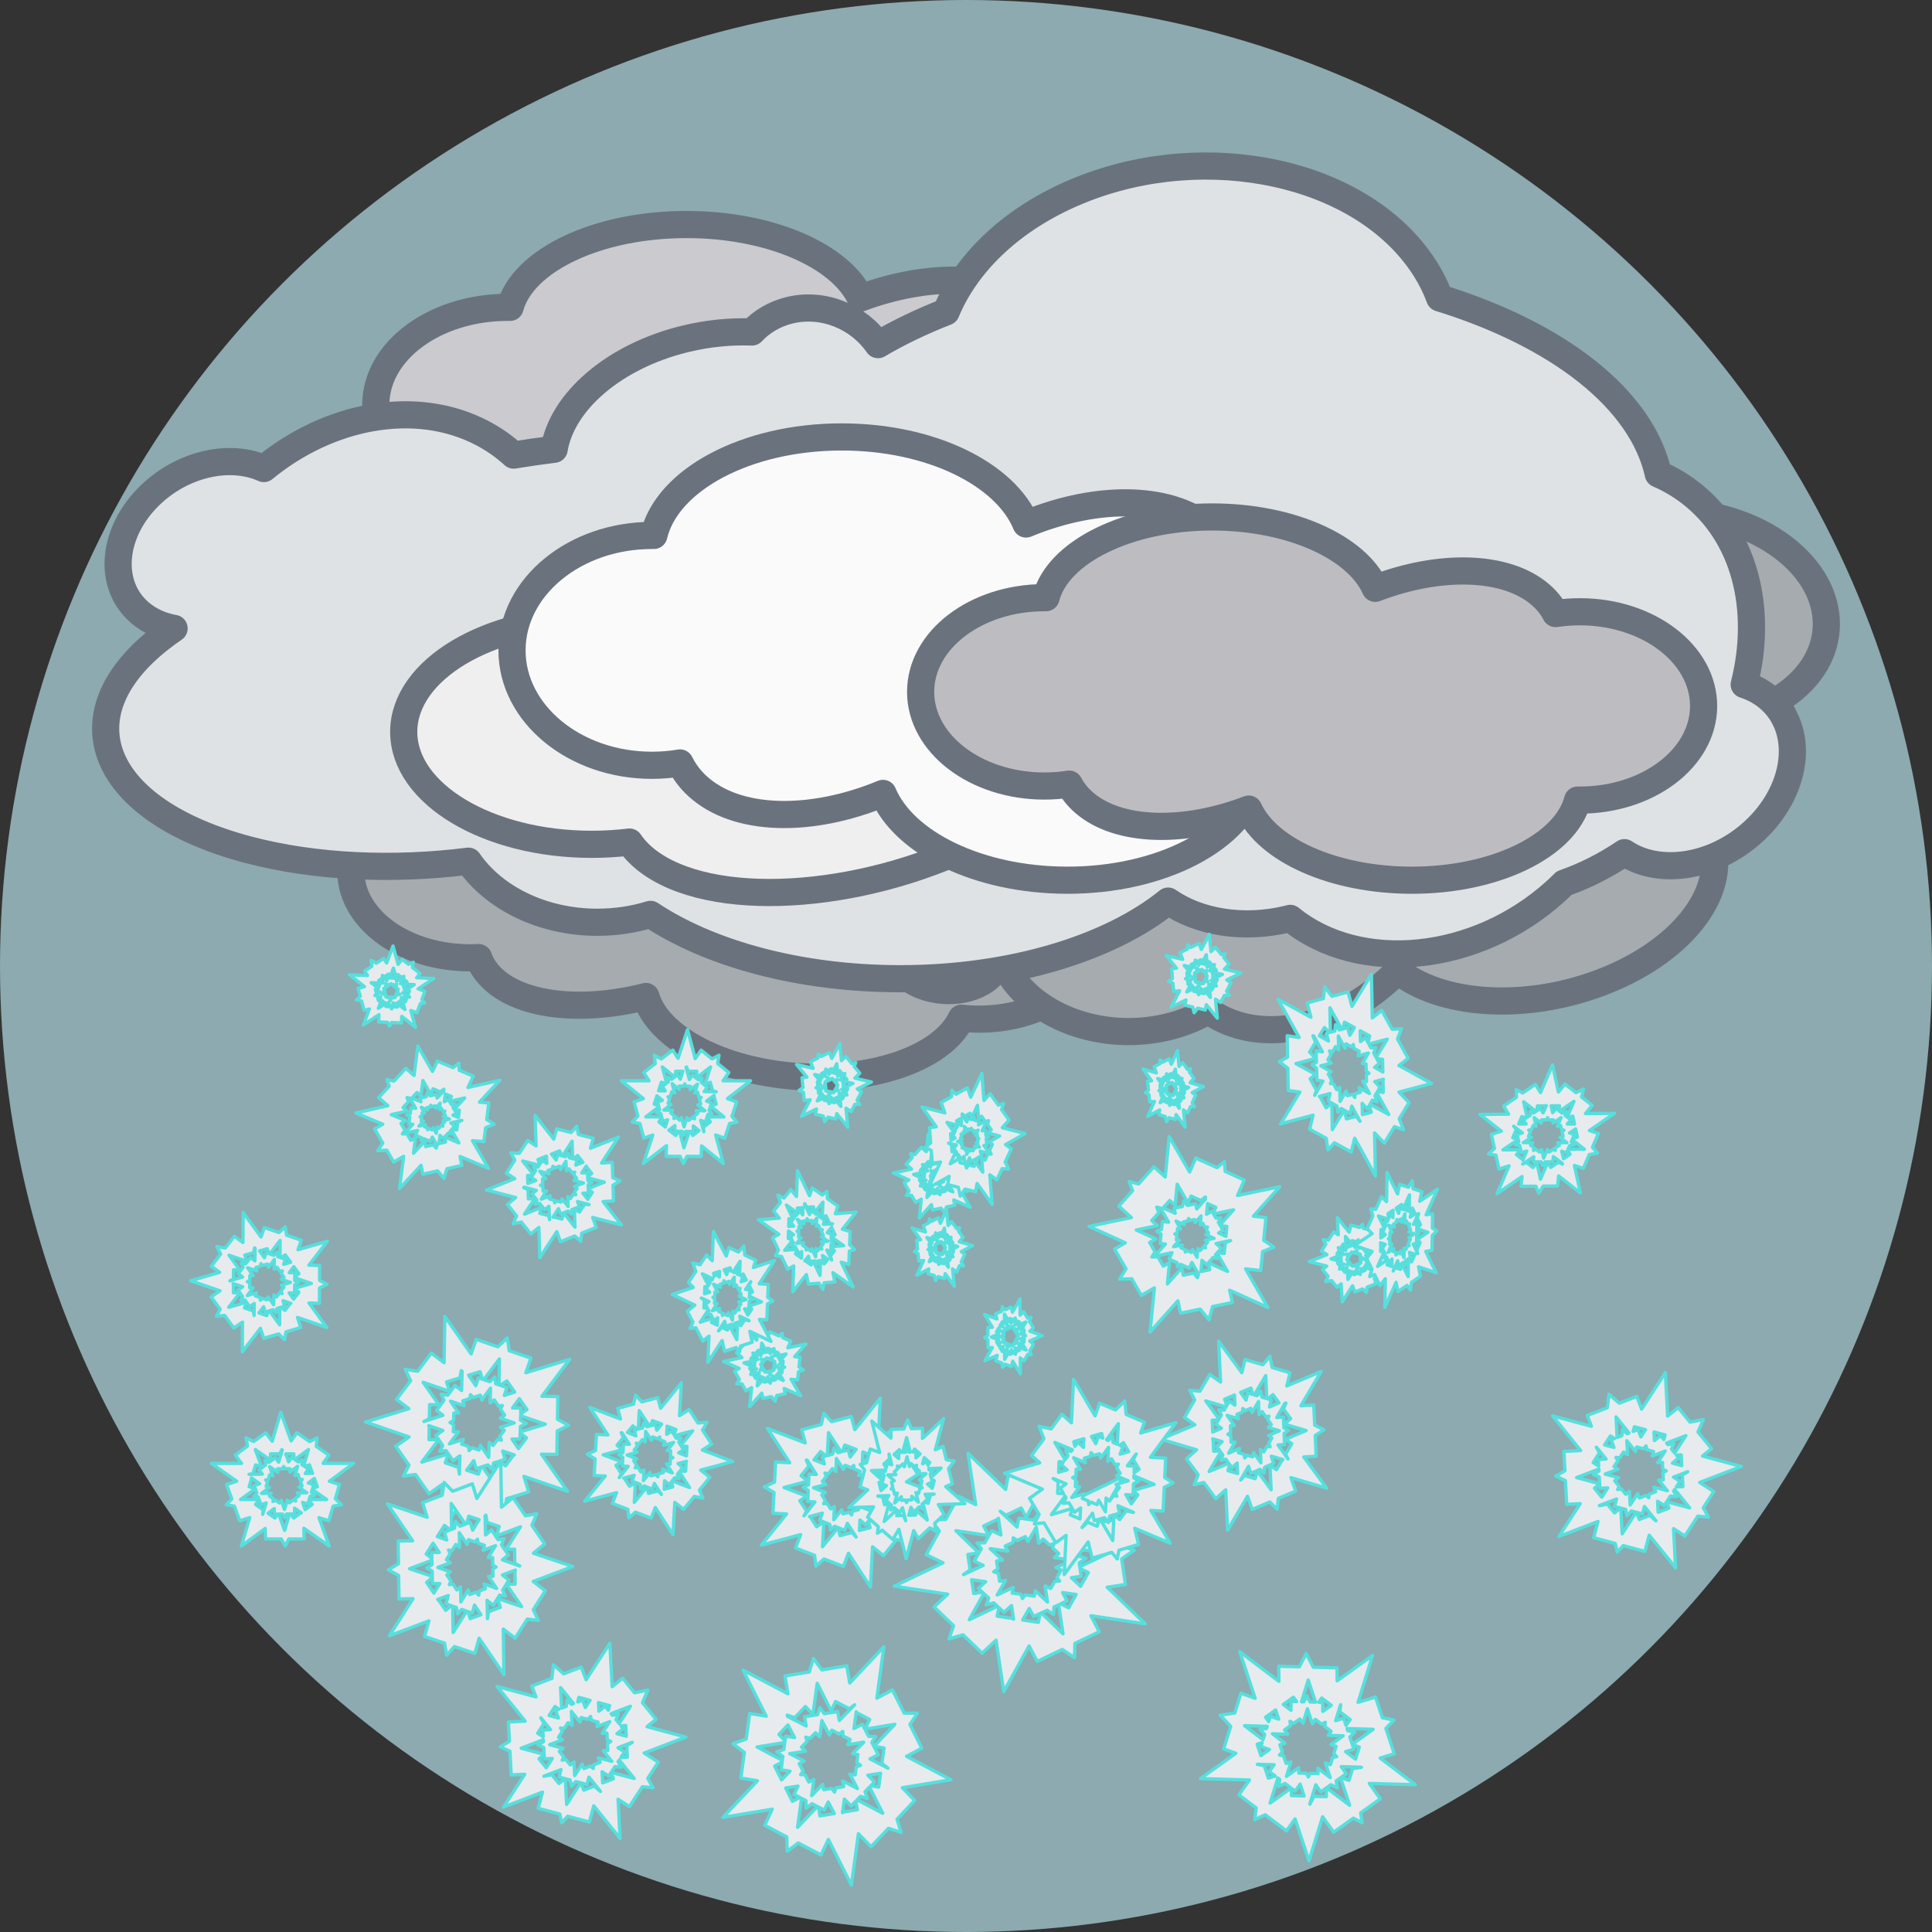 <?xml version="1.0" encoding="UTF-8" standalone="no"?><!DOCTYPE svg PUBLIC "-//W3C//DTD SVG 1.1//EN" "http://www.w3.org/Graphics/SVG/1.1/DTD/svg11.dtd"><svg width="100%" height="100%" viewBox="0 0 64 64" version="1.1" xmlns="http://www.w3.org/2000/svg" xmlns:xlink="http://www.w3.org/1999/xlink" xml:space="preserve" xmlns:serif="http://www.serif.com/" style="fill-rule:evenodd;clip-rule:evenodd;stroke-linejoin:round;stroke-miterlimit:2;"><rect x="0" y="0" width="64" height="64" fill="#333333" stroke="none"/><circle cx="32" cy="32" r="32" style="fill:#8caaaf;"/><path d="M28.504,9.873c2.243,-0.836 4.576,-0.806 5.799,0.212c0.229,0.191 0.408,0.408 0.536,0.643c0.283,-0.043 0.576,-0.065 0.877,-0.065c2.411,0 4.367,1.445 4.367,3.225c0,1.781 -1.956,3.226 -4.367,3.226l-0.059,0c-0.412,1.562 -2.883,2.764 -5.867,2.764c-2.776,0 -5.109,-1.041 -5.751,-2.444c-2.26,0.842 -4.611,0.809 -5.834,-0.22c-0.228,-0.192 -0.405,-0.409 -0.531,-0.645c-0.285,0.042 -0.578,0.063 -0.879,0.062c-2.41,-0.008 -4.357,-1.461 -4.345,-3.241c0.011,-1.78 1.977,-3.218 4.388,-3.209l0.059,0c0.423,-1.56 2.902,-2.754 5.886,-2.743c2.756,0.01 5.068,1.045 5.721,2.435Z" style="fill:#cacacf;stroke:#6a737d;stroke-width:0.9px;"/><path d="M36.36,31.207c-0.003,0.027 -0.008,0.055 -0.013,0.083c-0.294,1.562 -2.285,2.657 -4.445,2.444c-0.017,-0.002 -0.035,-0.004 -0.054,-0.005c-0.626,1.333 -3.039,2.171 -5.712,1.907c-2.468,-0.244 -4.376,-1.348 -4.739,-2.625c-2.144,0.543 -4.23,0.318 -5.164,-0.68c-0.176,-0.187 -0.301,-0.392 -0.379,-0.61c-0.26,0.014 -0.527,0.009 -0.797,-0.017c-2.16,-0.205 -3.683,-1.64 -3.399,-3.203c0.007,-0.041 0.015,-0.083 0.026,-0.124c-0.091,-0.029 -0.178,-0.061 -0.261,-0.094c-0.148,0.066 -0.316,0.115 -0.502,0.137c-0.811,0.098 -1.653,-0.31 -1.881,-0.912c-0.105,-0.281 -0.059,-0.555 0.103,-0.777c-2.101,-0.66 -3.328,-2.487 -2.757,-4.192c0.595,-1.782 2.927,-2.76 5.205,-2.183c0.525,0.133 1.001,0.336 1.416,0.593c2.016,-0.658 4.772,-0.707 7.599,0.009c0.914,0.231 1.772,0.527 2.559,0.871c0.329,-0.1 0.682,-0.185 1.054,-0.251c1.552,-0.273 3.111,-0.162 4.291,0.235c0.219,-0.117 0.475,-0.205 0.763,-0.256c1.249,-0.221 2.629,0.349 3.078,1.27c0.361,0.739 0.015,1.481 -0.78,1.86c0.696,0.195 1.34,0.435 1.914,0.714c0.422,-0.159 0.897,-0.261 1.414,-0.292c2.243,-0.134 4.412,1.121 4.841,2.802c0.43,1.682 -1.044,3.157 -3.286,3.291c-0.032,0.002 -0.062,0.004 -0.094,0.005Z" style="fill:#a5abaf;stroke:#6a737d;stroke-width:0.9px;"/><path d="M58.821,23.227c0.02,0.03 0.038,0.06 0.057,0.091c1.029,1.728 0.079,3.787 -2.124,4.595c-0.019,0.007 -0.037,0.013 -0.054,0.02c0.526,1.654 -1.036,3.651 -3.761,4.65c-2.519,0.925 -5.23,0.704 -6.637,-0.421c-1.555,1.57 -3.698,2.332 -5.409,1.758c-0.32,-0.107 -0.61,-0.256 -0.863,-0.441c-0.233,0.139 -0.488,0.259 -0.762,0.361c-2.197,0.816 -4.824,0.08 -5.864,-1.644c-0.027,-0.047 -0.053,-0.093 -0.078,-0.14c-0.11,0.013 -0.218,0.022 -0.325,0.028c-0.081,0.138 -0.199,0.267 -0.356,0.378c-0.676,0.485 -1.808,0.468 -2.524,-0.036c-0.333,-0.237 -0.519,-0.537 -0.554,-0.839c-2.52,0.325 -5.196,-0.952 -6.087,-2.957c-0.93,-2.096 0.439,-4.197 3.056,-4.692c0.602,-0.113 1.219,-0.131 1.823,-0.067c1.34,-1.626 3.88,-2.984 7.129,-3.598c1.051,-0.197 2.103,-0.304 3.128,-0.326c0.225,-0.26 0.485,-0.512 0.778,-0.756c1.226,-1.014 2.78,-1.641 4.219,-1.798c0.106,-0.221 0.273,-0.433 0.5,-0.621c0.987,-0.818 2.757,-0.893 3.948,-0.169c0.956,0.58 1.251,1.501 0.822,2.263c0.816,-0.132 1.621,-0.193 2.391,-0.182c0.263,-0.361 0.624,-0.691 1.081,-0.968c1.99,-1.2 5.073,-0.952 6.881,0.554c1.808,1.508 1.659,3.707 -0.331,4.908c-0.028,0.016 -0.056,0.033 -0.084,0.049Z" style="fill:#a5abaf;stroke:#6a737d;stroke-width:0.9px;"/><path d="M31.342,10.331c0.645,-1.556 2.049,-2.967 4.072,-3.876c4.14,-1.859 9.316,-0.922 11.553,2.092c0.316,0.425 0.556,0.869 0.724,1.323c3.919,1.212 6.691,3.344 7.242,5.83c0.373,0.161 0.727,0.368 1.055,0.62c1.821,1.398 2.419,3.862 1.791,6.357c0.437,0.141 0.819,0.391 1.105,0.748c0.952,1.192 0.478,3.138 -1.058,4.343c-1.305,1.024 -2.962,1.185 -4.014,0.477c-0.64,0.432 -1.314,0.77 -1.998,1.009c-0.092,0.092 -0.186,0.182 -0.284,0.27c-2.629,2.383 -6.508,2.76 -8.789,0.898c-0.027,0.008 -0.056,0.014 -0.083,0.022c-1.489,0.361 -2.969,0.098 -3.962,-0.594c-1.912,1.55 -5.174,2.571 -8.875,2.571c-3.337,0 -6.319,-0.831 -8.273,-2.131c-0.545,0.168 -1.137,0.261 -1.757,0.261c-1.84,0 -3.445,-0.817 -4.273,-2.023c-2.465,0.31 -5.058,0.21 -7.288,-0.378c-4.876,-1.284 -6.198,-4.41 -2.95,-6.975c0.155,-0.124 0.318,-0.242 0.487,-0.358c-0.426,-0.076 -0.817,-0.25 -1.137,-0.524c-1.083,-0.934 -0.921,-2.683 0.361,-3.906c1.089,-1.04 2.642,-1.366 3.749,-0.866c2.159,-1.775 5.029,-2.329 7.234,-1.175c0.387,0.203 0.736,0.449 1.042,0.73c0.437,-0.073 0.884,-0.138 1.341,-0.194c0.258,-1.569 1.969,-3.08 4.345,-3.657c0.755,-0.183 1.503,-0.254 2.208,-0.227c0.321,-0.342 0.744,-0.598 1.244,-0.72c1.123,-0.272 2.292,0.219 2.93,1.139c0.68,-0.401 1.437,-0.765 2.258,-1.086Z" style="fill:#dfe2e4;stroke:#6a737d;stroke-width:0.9px;"/><path d="M19.687,20.521c0.586,-1.804 4.111,-3.192 8.366,-3.192c4.665,0 8.45,1.668 8.45,3.724c0,0.269 -0.065,0.532 -0.189,0.786c1.238,1.615 -0.17,4.075 -3.559,5.871c-3.866,2.049 -8.858,2.465 -11.138,0.927c-0.328,-0.221 -0.581,-0.472 -0.765,-0.743c-0.404,0.05 -0.822,0.075 -1.251,0.075c-3.438,0 -6.227,-1.668 -6.227,-3.724c0,-2.056 2.789,-3.724 6.227,-3.724l0.086,0Z" style="fill:#efeff0;stroke:#6a737d;stroke-width:0.9px;"/><path d="M29.25,26.283c-2.38,0.986 -4.857,0.952 -6.154,-0.25c-0.244,-0.226 -0.433,-0.482 -0.57,-0.759c-0.3,0.051 -0.612,0.077 -0.93,0.077c-2.559,0 -4.635,-1.705 -4.635,-3.807c0,-2.101 2.076,-3.807 4.635,-3.807l0.063,0c0.437,-1.844 3.06,-3.263 6.226,-3.263c2.946,0 5.422,1.229 6.104,2.884c2.398,-0.992 4.893,-0.953 6.19,0.261c0.243,0.226 0.43,0.483 0.564,0.761c0.302,-0.05 0.613,-0.075 0.932,-0.075c2.558,0.012 4.624,1.726 4.612,3.827c-0.012,2.101 -2.098,3.799 -4.657,3.788l-0.063,0c-0.447,1.841 -3.078,3.251 -6.246,3.238c-2.925,-0.012 -5.378,-1.234 -6.071,-2.875Z" style="fill:#fafafa;stroke:#6a737d;stroke-width:0.9px;"/><path d="M41.366,26.802c-2.106,0.808 -4.297,0.78 -5.444,-0.205c-0.215,-0.185 -0.383,-0.395 -0.504,-0.622c-0.265,0.042 -0.541,0.063 -0.823,0.063c-2.262,0 -4.098,-1.397 -4.098,-3.119c0,-1.722 1.836,-3.12 4.098,-3.12l0.056,0c0.387,-1.511 2.706,-2.674 5.507,-2.674c2.607,0 4.795,1.008 5.399,2.364c2.121,-0.814 4.326,-0.782 5.475,0.213c0.215,0.185 0.38,0.396 0.498,0.623c0.267,-0.04 0.543,-0.061 0.824,-0.06c2.264,0.009 4.09,1.414 4.08,3.135c-0.01,1.722 -1.856,3.113 -4.119,3.104l-0.056,0c-0.396,1.509 -2.723,2.665 -5.524,2.654c-2.586,-0.01 -4.758,-1.011 -5.369,-2.356Z" style="fill:#bdbdc1;stroke:#6a737d;stroke-width:0.9px;"/><g><path d="M15.884,36.511l0.31,0.026l-0.071,0.549l0.246,0.158l-0.281,0.114l-0.059,0.459l-0.377,-0.031l0.529,0.917l-0.94,-0.393l0.058,0.294l-0.493,0.112l-0.098,0.322l-0.212,-0.251l-0.49,0.111l-0.058,-0.296l-0.714,0.771l0.137,-1.067l-0.329,0.19l-0.227,-0.393l-0.304,0.018l0.168,-0.255l-0.271,-0.469l0.271,-0.156l-0.891,-0.372l1.059,-0.241l-0.306,-0.267l0.353,-0.381l-0.079,-0.22l0.234,0.053l0.394,-0.425l0.273,0.24l0.126,-0.977l0.485,0.841l0.162,-0.342l0.519,0.217l0.192,-0.149l0.01,0.234l0.47,0.196l-0.178,0.376l1.055,-0.239l-0.673,0.726Zm-2.307,-0.131l0.193,0.334l-0.156,-0.013l-0.025,0.191l-0.117,0.048l0.103,0.065l-0.03,0.229l0.129,0.01l-0.28,0.302l0.439,-0.1l-0.074,0.157l0.195,0.082l0.004,0.097l0.08,-0.062l0.216,0.09l0.067,-0.142l0.157,0.273l-0.028,0.09l-0.091,-0.108l-0.259,0.059l-0.035,-0.176l-0.366,0.396l0.066,-0.516l-0.157,0.091l-0.128,-0.222l-0.15,0.008l0.083,-0.125l-0.128,-0.222l0.157,-0.091l-0.481,-0.2l0.526,-0.12l-0.134,-0.118l0.18,-0.194l-0.048,-0.134l0.092,0.021Zm0.451,0.76l-0.076,-0.006l0.014,-0.11l-0.049,-0.031l0.056,-0.023l0.013,-0.108l0.078,0.007l-0.107,-0.186l0.198,0.083l-0.014,-0.071l0.111,-0.025l0.018,-0.058l0.038,0.045l0.107,-0.024l0.015,0.073l0.152,-0.165l-0.027,0.215l0.065,-0.038l0.053,0.093l0.063,-0.004l-0.035,0.052l0.053,0.092l-0.065,0.038l0.2,0.083l-0.219,0.05l0.056,0.049l-0.075,0.081l0.02,0.055l-0.059,-0.013l-0.077,0.083l-0.054,-0.047l-0.028,0.213l-0.107,-0.186l-0.033,0.071l-0.101,-0.042l-0.047,0.036l-0.002,-0.057l-0.103,-0.043l0.033,-0.069l-0.215,0.049l0.15,-0.162Zm0.676,-1.008l-0.225,0.243l-0.025,-0.123l-0.203,0.046l-0.088,-0.104l-0.041,0.134l-0.205,0.046l0.024,0.123l-0.297,-0.124l0.169,-0.182l0.13,0.114l0.066,-0.512l0.257,0.446l0.08,-0.17l0.242,0.101l0.114,-0.088l0.002,0.05Zm0.024,1.537l0.032,0.163l-0.22,0.05l0.035,-0.271l0.114,0.1l0.039,-0.042Zm0.224,-0.242l0.25,0.433l-0.47,-0.196l0.12,-0.13l0.097,0.022l-0.033,-0.091l0.036,-0.038Zm0.343,-0.313l0.003,0.002l-0.132,0.054l-0.034,0.26l-0.17,-0.014l0.101,-0.11l-0.127,-0.11l0.359,-0.082Zm-0.543,-0.875l0.202,0.084l-0.069,0.148l-0.03,-0.052l-0.137,0.079l0.034,-0.259Zm0.302,0.524l0.162,0.014l-0.031,0.239l-0.179,-0.075l0.113,-0.065l-0.065,-0.113Zm0.34,-0.392l-0.349,0.378l-0.039,-0.068l0.07,-0.106l-0.127,0.008l-0.056,-0.098l0.501,-0.114Z" style="fill:#e7ebee;stroke:#56dfdd;stroke-width:0.11px;stroke-linecap:round;stroke-miterlimit:1.5;"/><path d="M26.324,44.94l0.178,0.019l-0.034,0.323l0.144,0.096l-0.161,0.064l-0.028,0.271l-0.217,-0.023l0.316,0.547l-0.546,-0.243l0.037,0.174l-0.283,0.06l-0.053,0.188l-0.125,-0.15l-0.28,0.059l-0.037,-0.175l-0.402,0.446l0.066,-0.628l-0.187,0.108l-0.135,-0.235l-0.175,0.007l0.093,-0.148l-0.162,-0.28l0.155,-0.089l-0.518,-0.23l0.606,-0.129l-0.179,-0.161l0.199,-0.221l-0.048,-0.131l0.135,0.035l0.221,-0.246l0.161,0.144l0.06,-0.574l0.29,0.502l0.089,-0.2l0.301,0.135l0.109,-0.086l0.009,0.138l0.273,0.121l-0.098,0.22l0.604,-0.128l-0.378,0.42Zm-1.33,-0.105l0.115,0.199l-0.09,-0.009l-0.012,0.112l-0.066,0.026l0.059,0.04l-0.014,0.135l0.074,0.007l-0.157,0.175l0.251,-0.053l-0.04,0.091l0.113,0.051l0.004,0.057l0.045,-0.036l0.125,0.056l0.037,-0.083l0.094,0.163l-0.015,0.053l-0.054,-0.065l-0.148,0.032l-0.022,-0.104l-0.207,0.229l0.032,-0.304l-0.089,0.052l-0.076,-0.133l-0.087,0.004l0.046,-0.074l-0.076,-0.132l0.089,-0.052l-0.279,-0.124l0.301,-0.064l-0.078,-0.071l0.101,-0.113l-0.029,-0.079l0.053,0.014Zm0.269,0.453l-0.044,-0.004l0.007,-0.065l-0.029,-0.019l0.032,-0.012l0.007,-0.064l0.044,0.005l-0.063,-0.111l0.114,0.051l-0.008,-0.042l0.063,-0.013l0.01,-0.034l0.022,0.027l0.062,-0.013l0.009,0.043l0.086,-0.095l-0.014,0.126l0.037,-0.021l0.032,0.055l0.036,-0.001l-0.019,0.03l0.032,0.055l-0.037,0.021l0.116,0.052l-0.126,0.027l0.033,0.029l-0.042,0.047l0.012,0.033l-0.034,-0.009l-0.043,0.049l-0.032,-0.029l-0.013,0.125l-0.064,-0.11l-0.019,0.041l-0.058,-0.026l-0.027,0.021l-0.002,-0.034l-0.059,-0.027l0.018,-0.04l-0.124,0.026l0.085,-0.094Zm0.377,-0.586l-0.127,0.141l-0.016,-0.073l-0.116,0.025l-0.052,-0.063l-0.022,0.078l-0.118,0.025l0.016,0.073l-0.173,-0.077l0.095,-0.105l0.077,0.069l0.031,-0.301l0.154,0.266l0.044,-0.099l0.14,0.062l0.065,-0.05l0.002,0.029Zm0.032,0.907l0.021,0.097l-0.126,0.026l0.017,-0.159l0.066,0.06l0.022,-0.024Zm0.126,-0.14l0.15,0.259l-0.273,-0.122l0.067,-0.075l0.056,0.014l-0.02,-0.054l0.02,-0.022Zm0.194,-0.18l0.002,0.001l-0.076,0.03l-0.016,0.153l-0.098,-0.01l0.057,-0.064l-0.075,-0.067l0.206,-0.043Zm-0.324,-0.523l0.118,0.052l-0.038,0.086l-0.018,-0.031l-0.078,0.045l0.016,-0.152Zm0.181,0.313l0.093,0.01l-0.014,0.141l-0.105,-0.047l0.064,-0.037l-0.038,-0.067Zm0.191,-0.227l-0.196,0.218l-0.024,-0.04l0.039,-0.062l-0.073,0.003l-0.033,-0.058l0.287,-0.061Z" style="fill:#e7ebee;stroke:#56dfdd;stroke-width:0.11px;stroke-linecap:round;stroke-miterlimit:1.5;"/><path d="M31.943,38.697l0.178,0.018l-0.034,0.324l0.144,0.096l-0.16,0.064l-0.029,0.27l-0.217,-0.023l0.316,0.547l-0.546,-0.243l0.037,0.174l-0.282,0.06l-0.053,0.188l-0.125,-0.15l-0.281,0.06l-0.037,-0.176l-0.401,0.446l0.066,-0.628l-0.187,0.108l-0.136,-0.234l-0.175,0.006l0.093,-0.147l-0.161,-0.281l0.154,-0.089l-0.517,-0.23l0.606,-0.129l-0.179,-0.161l0.198,-0.22l-0.048,-0.131l0.135,0.034l0.222,-0.246l0.16,0.145l0.061,-0.575l0.289,0.502l0.089,-0.199l0.301,0.134l0.109,-0.086l0.009,0.138l0.273,0.122l-0.098,0.22l0.604,-0.129l-0.378,0.421Zm-1.33,-0.106l0.116,0.199l-0.091,-0.009l-0.011,0.112l-0.067,0.027l0.06,0.04l-0.014,0.134l0.074,0.008l-0.158,0.174l0.252,-0.053l-0.041,0.092l0.113,0.05l0.004,0.057l0.045,-0.035l0.125,0.056l0.037,-0.083l0.094,0.163l-0.015,0.053l-0.054,-0.065l-0.148,0.031l-0.022,-0.104l-0.206,0.229l0.032,-0.303l-0.09,0.051l-0.076,-0.133l-0.087,0.004l0.047,-0.073l-0.077,-0.133l0.089,-0.051l-0.279,-0.125l0.302,-0.064l-0.079,-0.071l0.101,-0.112l-0.029,-0.08l0.053,0.014Zm0.269,0.454l-0.044,-0.005l0.007,-0.065l-0.028,-0.018l0.031,-0.013l0.007,-0.064l0.045,0.005l-0.064,-0.11l0.115,0.051l-0.009,-0.042l0.063,-0.014l0.01,-0.034l0.022,0.027l0.062,-0.013l0.009,0.044l0.086,-0.096l-0.013,0.127l0.037,-0.022l0.031,0.055l0.036,-0.001l-0.019,0.03l0.032,0.055l-0.037,0.022l0.116,0.051l-0.125,0.027l0.032,0.03l-0.042,0.046l0.012,0.033l-0.034,-0.008l-0.043,0.048l-0.032,-0.029l-0.013,0.125l-0.064,-0.11l-0.018,0.041l-0.059,-0.026l-0.026,0.021l-0.002,-0.034l-0.06,-0.026l0.018,-0.041l-0.123,0.027l0.084,-0.094Zm0.377,-0.586l-0.127,0.14l-0.015,-0.073l-0.117,0.025l-0.052,-0.063l-0.022,0.079l-0.117,0.025l0.015,0.072l-0.172,-0.077l0.094,-0.105l0.077,0.069l0.032,-0.301l0.153,0.266l0.044,-0.099l0.141,0.063l0.064,-0.051l0.002,0.03Zm0.033,0.906l0.02,0.097l-0.126,0.027l0.017,-0.159l0.067,0.06l0.022,-0.025Zm0.126,-0.14l0.149,0.259l-0.273,-0.121l0.068,-0.076l0.056,0.015l-0.02,-0.055l0.02,-0.022Zm0.193,-0.18l0.002,0.001l-0.076,0.03l-0.016,0.153l-0.098,-0.01l0.057,-0.063l-0.074,-0.067l0.205,-0.044Zm-0.323,-0.523l0.117,0.052l-0.038,0.086l-0.018,-0.03l-0.077,0.045l0.016,-0.153Zm0.18,0.313l0.094,0.01l-0.015,0.141l-0.104,-0.047l0.064,-0.037l-0.039,-0.067Zm0.191,-0.227l-0.196,0.218l-0.023,-0.04l0.038,-0.061l-0.072,0.002l-0.034,-0.058l0.287,-0.061Z" style="fill:#e7ebee;stroke:#56dfdd;stroke-width:0.11px;stroke-linecap:round;stroke-miterlimit:1.5;"/><path d="M12.237,33.424l-0.174,0.047l-0.086,-0.313l-0.169,-0.037l0.126,-0.118l-0.072,-0.262l0.21,-0.058l-0.494,-0.394l0.597,0.027l-0.098,-0.149l0.241,-0.159l-0.02,-0.194l0.172,0.094l0.239,-0.158l0.099,0.15l0.211,-0.562l0.168,0.608l0.134,-0.169l0.212,0.169l0.161,-0.07l-0.033,0.172l0.253,0.201l-0.111,0.14l0.565,0.025l-0.517,0.342l0.226,0.084l-0.104,0.278l0.092,0.104l-0.138,0.018l-0.116,0.309l-0.202,-0.075l0.153,0.556l-0.453,-0.361l-0.01,0.218l-0.329,-0.015l-0.07,0.12l-0.059,-0.125l-0.298,-0.014l0.01,-0.24l-0.515,0.34l0.199,-0.529Zm1.276,-0.388l-0.18,-0.144l0.087,-0.024l-0.03,-0.109l0.052,-0.049l-0.07,-0.015l-0.036,-0.13l-0.072,0.02l0.083,-0.22l-0.214,0.141l0.004,-0.1l-0.124,-0.005l-0.025,-0.052l-0.029,0.049l-0.136,-0.006l-0.005,0.091l-0.147,-0.118l-0.005,-0.054l0.074,0.04l0.126,-0.083l0.059,0.089l0.108,-0.289l0.082,0.294l0.064,-0.08l0.12,0.095l0.079,-0.035l-0.017,0.085l0.12,0.096l-0.064,0.08l0.305,0.014l-0.257,0.17l0.099,0.037l-0.053,0.142l0.056,0.063l-0.054,0.007Zm-0.416,-0.324l0.042,-0.012l0.018,0.063l0.033,0.007l-0.025,0.023l0.017,0.062l-0.043,0.012l0.1,0.079l-0.126,-0.005l0.023,0.036l-0.054,0.035l0.004,0.035l-0.031,-0.017l-0.053,0.035l-0.024,-0.037l-0.045,0.12l-0.034,-0.122l-0.026,0.033l-0.05,-0.039l-0.033,0.014l0.007,-0.035l-0.05,-0.04l0.027,-0.033l-0.127,-0.006l0.107,-0.071l-0.042,-0.015l0.023,-0.059l-0.024,-0.026l0.035,-0.005l0.023,-0.061l0.04,0.015l-0.034,-0.121l0.1,0.08l0.002,-0.045l0.064,0.003l0.017,-0.03l0.015,0.031l0.065,0.003l-0.002,0.044l0.105,-0.069l-0.044,0.118Zm-0.137,0.683l0.067,-0.177l0.041,0.062l0.099,-0.065l0.071,0.039l-0.008,-0.081l0.101,-0.066l-0.041,-0.062l0.188,0.008l-0.049,0.133l-0.097,-0.036l0.081,0.292l-0.24,-0.192l-0.005,0.108l-0.154,-0.007l-0.041,0.071l-0.013,-0.027Zm-0.362,-0.832l-0.054,-0.082l0.107,-0.071l0.043,0.154l-0.084,-0.032l-0.012,0.031Zm-0.066,0.177l-0.234,-0.187l0.299,0.014l-0.035,0.094l-0.058,0.007l0.039,0.044l-0.011,0.028Zm-0.114,0.238l-0.002,-0l0.059,-0.056l-0.041,-0.148l0.095,-0.027l-0.03,0.08l0.094,0.035l-0.175,0.116Zm0.492,0.369l-0.128,-0.006l0.004,-0.094l0.027,0.022l0.056,-0.07l0.041,0.148Zm-0.282,-0.226l-0.091,0.025l-0.038,-0.136l0.114,0.005l-0.046,0.058l0.061,0.048Zm-0.095,0.281l0.103,-0.275l0.036,0.029l-0.013,0.072l0.066,-0.029l0.053,0.041l-0.245,0.162Z" style="fill:#e7ebee;stroke:#56dfdd;stroke-width:0.11px;stroke-linecap:round;stroke-miterlimit:1.5;"/><path d="M45.524,42.354l0.065,0.167l-0.303,0.119l-0.019,0.172l-0.13,-0.114l-0.253,0.099l-0.08,-0.203l-0.34,0.532l-0.036,-0.596l-0.137,0.113l-0.183,-0.223l-0.192,0.039l0.076,-0.18l-0.182,-0.222l0.139,-0.114l-0.581,-0.151l0.588,-0.23l-0.182,-0.116l0.146,-0.229l-0.086,-0.152l0.174,0.015l0.174,-0.272l0.15,0.096l-0.033,-0.566l0.393,0.479l0.061,-0.233l0.287,0.075l0.094,-0.103l0.032,0.136l0.32,0.083l-0.054,0.209l0.537,-0.21l-0.312,0.488l0.218,-0.013l0.019,0.329l0.126,0.057l-0.118,0.072l0.017,0.298l-0.24,0.014l0.392,0.478l-0.547,-0.143Zm-0.518,-1.229l-0.124,0.194l-0.033,-0.084l-0.105,0.041l-0.054,-0.047l-0.008,0.071l-0.126,0.049l0.027,0.07l-0.227,-0.06l0.162,0.199l-0.099,0.006l0.007,0.124l-0.049,0.029l0.052,0.024l0.008,0.137l0.091,-0.005l-0.102,0.158l-0.054,0.011l0.033,-0.078l-0.096,-0.117l0.082,-0.067l-0.298,-0.078l0.284,-0.112l-0.087,-0.055l0.083,-0.129l-0.043,-0.075l0.086,0.007l0.083,-0.129l0.087,0.056l-0.018,-0.305l0.195,0.238l0.027,-0.102l0.147,0.038l0.057,-0.063l0.012,0.054Zm-0.279,0.447l-0.016,-0.041l0.06,-0.024l0.004,-0.033l0.026,0.022l0.059,-0.024l0.017,0.042l0.068,-0.107l0.008,0.125l0.033,-0.027l0.041,0.05l0.035,-0.007l-0.014,0.033l0.04,0.048l-0.034,0.029l0.124,0.032l-0.119,0.046l0.037,0.023l-0.035,0.054l0.018,0.031l-0.036,-0.003l-0.034,0.053l-0.036,-0.023l0.007,0.127l-0.081,-0.099l-0.011,0.043l-0.061,-0.016l-0.024,0.026l-0.008,-0.034l-0.063,-0.017l0.011,-0.041l-0.117,0.046l0.069,-0.108l-0.045,0.003l-0.004,-0.064l-0.031,-0.014l0.029,-0.017l-0.003,-0.066l0.044,-0.002l-0.08,-0.098l0.122,0.032Zm0.694,0.065l-0.184,-0.048l0.058,-0.047l-0.075,-0.092l0.031,-0.075l-0.079,0.017l-0.077,-0.093l-0.057,0.047l-0.011,-0.189l0.137,0.036l-0.026,0.1l0.282,-0.111l-0.166,0.259l0.108,-0.006l0.009,0.153l0.075,0.034l-0.025,0.015Zm-0.79,0.446l-0.077,0.063l-0.082,-0.1l0.149,-0.058l-0.022,0.087l0.032,0.008Zm0.182,0.048l-0.161,0.252l-0.018,-0.299l0.098,0.026l0.013,0.056l0.039,-0.043l0.029,0.008Zm0.249,0.089l-0,0.002l-0.062,-0.053l-0.143,0.056l-0.036,-0.092l0.082,0.021l0.026,-0.097l0.133,0.163Zm0.316,-0.528l0.007,0.129l-0.094,0.005l0.019,-0.03l-0.075,-0.048l0.143,-0.056Zm-0.196,0.304l0.035,0.088l-0.132,0.052l-0.007,-0.114l0.062,0.04l0.042,-0.066Zm0.29,0.066l-0.284,-0.074l0.025,-0.04l0.072,0.007l-0.036,-0.064l0.037,-0.056l0.186,0.227Z" style="fill:#e7ebee;stroke:#56dfdd;stroke-width:0.11px;stroke-linecap:round;stroke-miterlimit:1.5;"/><path d="M28.107,51.453l-0.168,0.437l-0.643,-0.247l-0.269,0.236l-0.042,-0.356l-0.632,-0.242l0.17,-0.445l-1.304,0.349l0.837,-1.034l-0.452,-0.023l0.036,-0.686l-0.32,-0.19l0.338,-0.156l0.035,-0.666l0.467,0.025l-0.738,-1.137l1.253,0.481l-0.117,-0.437l0.65,-0.174l0.084,-0.371l0.258,0.279l0.65,-0.174l0.117,0.438l0.845,-1.045l-0.07,1.354l0.391,-0.254l0.363,0.559l0.371,-0.035l-0.182,0.325l0.374,0.576l-0.38,0.247l1.243,0.476l-1.305,0.35l0.37,0.3l-0.426,0.526l0.142,0.329l-0.352,-0.07l-0.434,0.536l-0.363,-0.294l-0.069,1.333l-0.728,-1.12Zm-0.701,-3.236l0.039,-0.76l0.415,0.638l-0.099,0.027l-0.135,-0.151l-0.043,0.198l-0.177,0.048Zm0.955,-0.203l-0.198,0.252l-0.063,-0.235l-0.196,0.052l0.082,-0.213l0.375,0.144Zm-1.397,0.343l0.22,-0.272l0.178,0.144l-0.117,0.031l0.063,0.235l-0.344,-0.138Zm-0.331,1.859l0.087,-0.156l-0.226,-0.348l0.23,-0.148l-0.751,-0.289l0.788,-0.211l-0.223,-0.181l0.257,-0.318l-0.086,-0.199l0.032,0.007l0.301,0.472l-0.244,-0.015l-0.015,0.357l-0.176,0.082l0.168,0.103l-0.016,0.368l0.236,0.015l-0.362,0.461Zm1.308,-1.536l0.051,-0.141l0.204,0.081l0.084,-0.076l0.014,0.116l0.2,0.08l-0.053,0.144l0.411,-0.11l-0.262,0.333l0.143,0.009l-0.009,0.222l0.101,0.063l-0.106,0.049l-0.01,0.216l-0.147,-0.009l0.236,0.37l-0.397,-0.159l0.038,0.142l-0.204,0.055l-0.026,0.12l-0.082,-0.091l-0.204,0.054l-0.038,-0.142l-0.264,0.337l0.019,-0.439l-0.123,0.081l-0.116,-0.182l-0.117,0.01l0.057,-0.104l-0.119,-0.188l0.119,-0.079l-0.393,-0.158l0.41,-0.11l-0.117,-0.098l0.132,-0.169l-0.045,-0.108l0.111,0.024l0.135,-0.172l0.116,0.096l0.018,-0.432l0.233,0.365Zm1.004,-0.442l-0.08,0.209l-0.094,-0.146l-0.203,0.135l0.015,-0.337l0.362,0.139Zm0.685,0.057l-0.483,0.597l-0.084,-0.133l0.094,-0.174l-0.194,0.017l-0.069,-0.109l0.736,-0.198Zm-0.233,0.64l-0.02,0.391l-0.313,-0.126l0.197,-0.13l-0.094,-0.148l0.23,0.013Zm-0.28,1.013l0.112,-0.142l-0.195,-0.163l0.346,-0.092l-0.015,0.007l-0.021,0.402l-0.227,-0.012Zm-2.3,0.29l0.425,-0.114l-0.088,0.238l0.331,0.133l0.024,0.191l0.139,-0.126l0.337,0.135l0.085,-0.233l0.289,0.453l-0.138,-0.149l-0.392,0.105l-0.071,-0.264l-0.511,0.631l0.043,-0.818l-0.237,0.154l-0.219,-0.338l-0.017,0.002Zm2.271,-0.252l0.42,0.646l-0.713,-0.273l0.105,-0.134l0.184,0.039l-0.075,-0.178l0.079,-0.1Zm-0.267,0.62l-0.35,0.093l0.015,-0.348l0.19,0.159l0.089,-0.113l0.056,0.209Z" style="fill:#e7ebee;stroke:#56dfdd;stroke-width:0.11px;stroke-linecap:round;stroke-miterlimit:1.5;"/><path d="M31.238,51.77l-0.557,-0.271l0.435,-0.783l-0.272,-0.374l0.483,-0.006l0.427,-0.77l0.567,0.276l-0.255,-1.702l1.247,1.2l0.105,-0.571l0.912,0.137l0.306,-0.38l0.153,0.449l0.885,0.133l-0.109,0.589l1.641,-0.786l-0.847,1.527l0.603,-0.09l0.127,0.848l0.483,0.155l-0.416,0.291l0.127,0.847l-0.604,0.091l1.259,1.212l-1.799,-0.27l0.277,0.531l-0.807,0.386l-0.014,0.475l-0.406,-0.274l-0.83,0.398l-0.268,-0.514l-0.84,1.513l-0.256,-1.703l-0.461,0.43l-0.634,-0.609l-0.464,0.136l0.151,-0.438l-0.646,-0.621l0.453,-0.422l-1.772,-0.266l1.616,-0.774Zm4.443,-0.46l1.01,0.151l-0.921,0.441l-0.02,-0.128l0.224,-0.153l-0.259,-0.08l-0.034,-0.231Zm0.116,1.239l-0.305,-0.285l0.324,-0.049l-0.038,-0.255l0.273,0.133l-0.254,0.456Zm-0.232,-1.819l0.328,0.316l-0.221,0.206l-0.023,-0.152l-0.324,0.049l0.24,-0.419Zm-2.432,-0.667l0.194,0.132l0.502,-0.241l0.162,0.311l0.507,-0.914l0.154,1.029l0.279,-0.26l0.383,0.368l0.28,-0.082l-0.013,0.04l-0.681,0.318l0.06,-0.307l-0.475,-0.067l-0.081,-0.234l-0.166,0.199l-0.489,-0.069l-0.058,0.298l-0.558,-0.521Zm1.842,1.864l0.18,0.084l-0.142,0.248l0.088,0.117l-0.157,0.002l-0.14,0.243l-0.184,-0.086l0.08,0.536l-0.403,-0.376l-0.035,0.18l-0.295,-0.042l-0.1,0.12l-0.049,-0.141l-0.287,-0.04l0.036,-0.186l-0.534,0.25l0.277,-0.482l-0.196,0.029l-0.04,-0.266l-0.156,-0.049l0.135,-0.092l-0.04,-0.266l0.196,-0.03l-0.407,-0.379l0.584,0.082l-0.089,-0.167l0.263,-0.123l0.005,-0.149l0.131,0.085l0.27,-0.126l0.087,0.161l0.275,-0.477l0.08,0.535l0.15,-0.136l0.205,0.191l0.151,-0.043l-0.05,0.138l0.209,0.194l-0.147,0.134l0.575,0.081l-0.526,0.246Zm0.427,1.333l-0.267,-0.13l0.211,-0.098l-0.147,-0.276l0.448,0.063l-0.245,0.441Zm-0.188,0.862l-0.719,-0.692l0.191,-0.089l0.217,0.142l0.009,-0.248l0.158,-0.074l0.144,0.961Zm-0.817,-0.38l-0.52,-0.078l0.219,-0.381l0.143,0.267l0.212,-0.099l-0.054,0.291Zm-1.31,-0.49l0.172,0.16l0.249,-0.225l0.067,0.451l-0.006,-0.02l-0.535,-0.08l0.053,-0.286Zm-0.013,-2.957l0.083,0.553l-0.304,-0.142l-0.232,0.402l-0.259,0.004l0.145,0.194l-0.236,0.409l0.299,0.14l-0.653,0.306l0.221,-0.155l-0.077,-0.512l0.366,-0.054l-0.761,-0.733l1.087,0.163l-0.167,-0.32l0.487,-0.234l0.001,-0.021Zm-0.033,2.914l-0.933,0.447l0.482,-0.868l0.162,0.152l-0.082,0.228l0.25,-0.072l0.121,0.113Zm-0.785,-0.421l-0.069,-0.457l0.464,0.066l-0.244,0.221l0.137,0.127l-0.288,0.043Z" style="fill:#e7ebee;stroke:#56dfdd;stroke-width:0.11px;stroke-linecap:round;stroke-miterlimit:1.5;"/><path d="M41.522,40.287l0.414,0.046l-0.074,0.754l0.335,0.226l-0.371,0.147l-0.062,0.629l-0.503,-0.056l0.74,1.281l-1.268,-0.575l0.089,0.407l-0.653,0.135l-0.12,0.439l-0.292,-0.353l-0.649,0.135l-0.089,-0.41l-0.922,1.034l0.143,-1.463l-0.432,0.249l-0.317,-0.55l-0.405,0.013l0.214,-0.344l-0.379,-0.655l0.356,-0.206l-1.202,-0.545l1.402,-0.292l-0.416,-0.378l0.456,-0.512l-0.114,-0.306l0.314,0.083l0.509,-0.571l0.373,0.34l0.132,-1.339l0.678,1.175l0.203,-0.464l0.7,0.318l0.25,-0.198l0.022,0.322l0.635,0.287l-0.224,0.512l1.398,-0.29l-0.871,0.975Zm-3.08,-0.268l0.27,0.468l-0.209,-0.024l-0.026,0.262l-0.154,0.061l0.139,0.094l-0.03,0.313l0.172,0.019l-0.362,0.406l0.581,-0.121l-0.093,0.213l0.263,0.119l0.01,0.134l0.104,-0.082l0.291,0.132l0.084,-0.193l0.22,0.381l-0.034,0.124l-0.126,-0.152l-0.343,0.071l-0.053,-0.243l-0.474,0.531l0.069,-0.708l-0.205,0.119l-0.179,-0.311l-0.201,0.007l0.106,-0.17l-0.179,-0.31l0.206,-0.119l-0.648,-0.294l0.697,-0.145l-0.184,-0.167l0.233,-0.261l-0.069,-0.186l0.124,0.032Zm0.629,1.063l-0.102,-0.011l0.015,-0.151l-0.065,-0.044l0.072,-0.029l0.015,-0.148l0.104,0.011l-0.15,-0.259l0.267,0.121l-0.021,-0.097l0.147,-0.031l0.021,-0.079l0.053,0.064l0.142,-0.03l0.022,0.101l0.197,-0.221l-0.029,0.294l0.086,-0.049l0.074,0.129l0.083,-0.003l-0.044,0.071l0.075,0.129l-0.086,0.049l0.27,0.122l-0.29,0.061l0.076,0.069l-0.097,0.109l0.029,0.077l-0.079,-0.021l-0.1,0.112l-0.074,-0.067l-0.028,0.291l-0.15,-0.259l-0.042,0.096l-0.135,-0.061l-0.062,0.048l-0.005,-0.079l-0.139,-0.063l0.041,-0.093l-0.285,0.059l0.194,-0.218Zm0.864,-1.361l-0.291,0.326l-0.037,-0.171l-0.27,0.056l-0.121,-0.146l-0.05,0.182l-0.271,0.056l0.036,0.169l-0.4,-0.181l0.218,-0.244l0.178,0.162l0.069,-0.702l0.359,0.623l0.101,-0.23l0.326,0.148l0.148,-0.117l0.005,0.069Zm0.089,2.115l0.049,0.226l-0.291,0.061l0.036,-0.371l0.156,0.141l0.05,-0.057Zm0.29,-0.325l0.35,0.607l-0.634,-0.288l0.155,-0.174l0.13,0.034l-0.047,-0.127l0.046,-0.052Zm0.446,-0.417l0.004,0.003l-0.175,0.069l-0.035,0.357l-0.228,-0.026l0.132,-0.147l-0.173,-0.157l0.475,-0.099Zm-0.757,-1.225l0.273,0.124l-0.088,0.2l-0.041,-0.072l-0.179,0.104l0.035,-0.356Zm0.422,0.734l0.217,0.024l-0.032,0.328l-0.242,-0.11l0.148,-0.085l-0.091,-0.157Zm0.439,-0.527l-0.451,0.506l-0.055,-0.095l0.089,-0.143l-0.168,0.006l-0.079,-0.136l0.664,-0.138Z" style="fill:#e7ebee;stroke:#56dfdd;stroke-width:0.11px;stroke-linecap:round;stroke-miterlimit:1.5;"/><path d="M21.707,49.939l-0.137,0.351l-0.52,-0.197l-0.219,0.191l-0.033,-0.286l-0.512,-0.194l0.139,-0.358l-1.057,0.283l0.68,-0.832l-0.366,-0.018l0.03,-0.552l-0.258,-0.152l0.274,-0.125l0.029,-0.535l0.378,0.019l-0.596,-0.913l1.015,0.385l-0.094,-0.351l0.526,-0.142l0.069,-0.298l0.209,0.224l0.526,-0.141l0.094,0.352l0.686,-0.841l-0.059,1.088l0.317,-0.205l0.293,0.448l0.301,-0.028l-0.149,0.262l0.302,0.461l-0.308,0.199l1.006,0.381l-1.058,0.284l0.299,0.24l-0.345,0.423l0.114,0.265l-0.285,-0.056l-0.352,0.431l-0.293,-0.235l-0.059,1.071l-0.587,-0.899Zm-0.563,-2.599l0.034,-0.611l0.335,0.512l-0.08,0.022l-0.11,-0.121l-0.035,0.16l-0.144,0.038Zm0.774,-0.165l-0.161,0.203l-0.05,-0.189l-0.158,0.043l0.066,-0.172l0.303,0.115Zm-1.132,0.278l0.179,-0.219l0.144,0.116l-0.095,0.025l0.051,0.189l-0.279,-0.111Zm-0.271,1.495l0.071,-0.125l-0.182,-0.28l0.186,-0.12l-0.608,-0.23l0.639,-0.171l-0.181,-0.145l0.209,-0.256l-0.069,-0.16l0.026,0.005l0.243,0.379l-0.198,-0.011l-0.013,0.286l-0.142,0.067l0.135,0.082l-0.013,0.296l0.191,0.011l-0.294,0.372Zm1.062,-1.237l0.042,-0.113l0.164,0.065l0.069,-0.061l0.011,0.092l0.162,0.065l-0.043,0.115l0.332,-0.089l-0.212,0.268l0.116,0.007l-0.008,0.179l0.082,0.05l-0.086,0.04l-0.008,0.173l-0.12,-0.007l0.191,0.297l-0.321,-0.127l0.03,0.114l-0.165,0.045l-0.021,0.096l-0.067,-0.073l-0.165,0.044l-0.031,-0.114l-0.214,0.271l0.016,-0.353l-0.1,0.066l-0.093,-0.146l-0.095,0.008l0.046,-0.084l-0.096,-0.151l0.097,-0.063l-0.318,-0.126l0.332,-0.09l-0.095,-0.078l0.108,-0.137l-0.037,-0.086l0.09,0.019l0.11,-0.139l0.093,0.077l0.016,-0.347l0.188,0.293Zm0.814,-0.357l-0.066,0.169l-0.075,-0.118l-0.165,0.109l0.013,-0.271l0.293,0.111Zm0.555,0.045l-0.392,0.48l-0.068,-0.106l0.076,-0.14l-0.157,0.014l-0.056,-0.088l0.597,-0.16Zm-0.19,0.514l-0.017,0.315l-0.254,-0.101l0.16,-0.105l-0.076,-0.118l0.187,0.009Zm-0.229,0.815l0.091,-0.114l-0.157,-0.131l0.28,-0.075l-0.013,0.006l-0.017,0.323l-0.184,-0.009Zm-1.863,0.237l0.344,-0.092l-0.071,0.191l0.268,0.106l0.018,0.154l0.114,-0.101l0.272,0.108l0.07,-0.188l0.232,0.363l-0.111,-0.119l-0.317,0.085l-0.057,-0.212l-0.415,0.508l0.036,-0.657l-0.192,0.123l-0.177,-0.27l-0.014,0.001Zm1.839,-0.207l0.339,0.519l-0.576,-0.218l0.085,-0.108l0.149,0.031l-0.061,-0.143l0.064,-0.081Zm-0.217,0.499l-0.284,0.076l0.013,-0.28l0.154,0.127l0.072,-0.091l0.045,0.168Z" style="fill:#e7ebee;stroke:#56dfdd;stroke-width:0.11px;stroke-linecap:round;stroke-miterlimit:1.5;"/><path d="M44.875,37.706l-0.113,0.457l-0.559,-0.307l-0.212,0.236l-0.059,-0.384l-0.549,-0.301l0.115,-0.466l-1.078,0.289l0.639,-1.052l-0.384,-0.055l-0.014,-0.733l-0.282,-0.224l0.274,-0.145l-0.014,-0.71l0.396,0.057l-0.698,-1.266l1.09,0.597l-0.127,-0.476l0.537,-0.144l0.047,-0.392l0.236,0.316l0.537,-0.143l0.128,0.476l0.645,-1.063l0.029,1.445l0.314,-0.247l0.343,0.623l0.311,-0.013l-0.133,0.336l0.354,0.641l-0.305,0.239l1.081,0.593l-1.079,0.289l0.332,0.345l-0.325,0.535l0.141,0.363l-0.302,-0.099l-0.331,0.546l-0.325,-0.339l0.028,1.424l-0.688,-1.248Zm-0.804,-3.512l-0.016,-0.811l0.392,0.711l-0.081,0.022l-0.125,-0.171l-0.023,0.21l-0.147,0.039Zm0.794,-0.155l-0.151,0.258l-0.069,-0.256l-0.161,0.043l0.055,-0.223l0.326,0.178Zm-1.158,0.276l0.169,-0.277l0.159,0.166l-0.097,0.026l0.069,0.256l-0.3,-0.171Zm-0.157,1.97l0.063,-0.161l-0.213,-0.388l0.184,-0.144l-0.653,-0.358l0.652,-0.175l-0.201,-0.208l0.197,-0.323l-0.086,-0.219l0.028,0.009l0.284,0.525l-0.207,-0.032l0.011,0.381l-0.143,0.077l0.148,0.121l0.011,0.393l0.2,0.031l-0.275,0.471Zm1.003,-1.56l0.035,-0.148l0.177,0.101l0.066,-0.076l0.02,0.125l0.174,0.099l-0.035,0.151l0.339,-0.091l-0.199,0.339l0.121,0.019l0.007,0.238l0.089,0.073l-0.086,0.046l0.006,0.231l-0.125,-0.02l0.223,0.412l-0.345,-0.196l0.042,0.155l-0.17,0.045l-0.013,0.127l-0.075,-0.103l-0.169,0.045l-0.042,-0.155l-0.201,0.343l-0.012,-0.468l-0.099,0.079l-0.11,-0.203l-0.098,0.003l0.041,-0.108l-0.113,-0.209l0.096,-0.077l-0.342,-0.195l0.339,-0.09l-0.106,-0.113l0.101,-0.173l-0.045,-0.118l0.095,0.033l0.103,-0.176l0.104,0.11l-0.013,-0.461l0.22,0.406Zm0.819,-0.407l-0.054,0.219l-0.088,-0.163l-0.163,0.131l-0.01,-0.36l0.315,0.173Zm0.583,0.106l-0.369,0.607l-0.08,-0.147l0.068,-0.18l-0.162,0.005l-0.066,-0.122l0.609,-0.163Zm-0.155,0.669l0.008,0.418l-0.273,-0.155l0.158,-0.127l-0.088,-0.164l0.195,0.028Zm-0.17,1.068l0.085,-0.145l-0.175,-0.187l0.285,-0.077l-0.012,0.007l0.009,0.429l-0.192,-0.027Zm-1.923,0.159l0.351,-0.094l-0.058,0.249l0.288,0.164l0.032,0.206l0.11,-0.125l0.293,0.167l0.057,-0.245l0.273,0.504l-0.126,-0.168l-0.324,0.087l-0.077,-0.288l-0.391,0.642l-0.017,-0.873l-0.19,0.149l-0.207,-0.376l-0.014,0.001Zm1.9,-0.121l0.397,0.72l-0.619,-0.34l0.08,-0.137l0.158,0.054l-0.076,-0.195l0.06,-0.102Zm-0.184,0.646l-0.29,0.078l-0.01,-0.373l0.171,0.184l0.068,-0.116l0.061,0.227Z" style="fill:#e7ebee;stroke:#56dfdd;stroke-width:0.11px;stroke-linecap:round;stroke-miterlimit:1.5;"/><path d="M8.272,50.272l-0.331,0.107l-0.177,-0.487l-0.267,-0.045l0.181,-0.191l-0.173,-0.479l0.337,-0.11l-0.842,-0.59l1.001,-0l-0.209,-0.273l0.407,-0.3l-0.049,-0.274l0.255,0.123l0.396,-0.292l0.216,0.282l0.283,-0.96l0.344,0.95l0.191,-0.272l0.42,0.294l0.252,-0.125l-0.031,0.28l0.419,0.294l-0.191,0.272l1.011,-0l-0.805,0.593l0.337,0.107l-0.138,0.471l0.202,0.199l-0.275,0.047l-0.143,0.485l-0.327,-0.104l0.341,0.942l-0.842,-0.591l0.012,0.355l-0.509,-0l-0.118,0.236l-0.133,-0.236l-0.519,-0l-0.012,-0.347l-0.793,0.584l0.279,-0.945Zm1.495,-1.921l0.452,-0.333l-0.159,0.539l-0.064,-0.045l0.019,-0.149l-0.134,0.068l-0.114,-0.08Zm0.586,0.457l-0.241,0.004l0.103,-0.147l-0.126,-0.088l0.162,-0.053l0.102,0.284Zm-0.884,-0.647l0.264,0l0.005,0.17l-0.075,-0.053l-0.103,0.147l-0.091,-0.264Zm-1.22,0.679l0.131,-0.022l0.087,-0.293l0.197,0.062l-0.206,-0.568l0.509,0.356l-0.007,-0.214l0.307,0l0.071,-0.143l0.013,0.022l-0.121,0.395l-0.111,-0.148l-0.211,0.158l-0.133,-0.063l0.024,0.145l-0.218,0.163l0.109,0.144l-0.441,0.006Zm1.518,0.037l0.106,-0.036l0.054,0.155l0.085,0.014l-0.059,0.062l0.053,0.153l-0.108,0.037l0.265,0.186l-0.318,0.005l0.065,0.086l-0.131,0.099l0.014,0.087l-0.08,-0.038l-0.128,0.096l-0.067,-0.089l-0.095,0.309l-0.104,-0.303l-0.062,0.088l-0.132,-0.092l-0.081,0.041l0.011,-0.09l-0.132,-0.093l0.062,-0.088l-0.321,0.005l0.259,-0.195l-0.107,-0.033l0.046,-0.152l-0.063,-0.063l0.087,-0.016l0.048,-0.157l0.104,0.032l-0.104,-0.301l0.265,0.186l-0.002,-0.114l0.162,-0.003l0.038,-0.076l0.041,0.075l0.165,-0.002l0.002,0.111l0.255,-0.191l-0.093,0.305Zm0.747,0.373l-0.159,0.052l0.038,-0.122l-0.177,-0.055l0.198,-0.149l0.1,0.274Zm0.305,0.423l-0.577,0l0.034,-0.11l0.145,-0.028l-0.105,-0.103l0.028,-0.092l0.475,0.333Zm-0.478,0.165l-0.233,0.172l-0.083,-0.241l0.171,0.053l0.038,-0.123l0.107,0.139Zm-0.715,0.313l0.136,-0.002l-0.004,-0.189l0.223,0.156l-0.011,-0.005l-0.239,0.176l-0.105,-0.136Zm-1.299,-1.194l0.274,0.192l-0.178,0.061l0.087,0.254l-0.097,0.103l0.14,0.021l0.09,0.258l0.175,-0.06l-0.116,0.379l0.017,-0.149l-0.253,-0.177l0.115,-0.165l-0.611,0l0.487,-0.358l-0.204,-0.065l0.084,-0.285l-0.01,-0.009Zm1.263,1.194l-0.161,0.546l-0.195,-0.54l0.128,-0.002l0.068,0.125l0.064,-0.127l0.096,-0.002Zm-0.484,0.136l-0.226,-0.158l0.206,-0.155l0.003,0.185l0.108,-0.002l-0.091,0.13Z" style="fill:#e7ebee;stroke:#56dfdd;stroke-width:0.11px;stroke-linecap:round;stroke-miterlimit:1.5;"/><path d="M8.033,43.798l-0.288,0.195l-0.305,-0.419l-0.269,0.031l0.121,-0.234l-0.299,-0.412l0.294,-0.199l-0.973,-0.334l0.962,-0.278l-0.277,-0.203l0.308,-0.402l-0.123,-0.249l0.279,0.047l0.3,-0.39l0.285,0.21l0.006,-1l0.594,0.817l0.108,-0.314l0.485,0.166l0.208,-0.19l0.047,0.278l0.484,0.166l-0.108,0.315l0.972,-0.281l-0.61,0.793l0.355,0.01l-0.003,0.491l0.249,0.135l-0.251,0.121l-0.003,0.506l-0.343,-0.009l0.589,0.81l-0.973,-0.334l0.109,0.337l-0.488,0.141l-0.048,0.26l-0.194,-0.19l-0.498,0.144l-0.108,-0.331l-0.6,0.781l0.006,-0.985Zm0.904,-2.26l0.342,-0.445l-0.003,0.561l-0.073,-0.025l-0.024,-0.148l-0.109,0.103l-0.133,-0.046Zm0.691,0.277l-0.231,0.07l0.058,-0.169l-0.146,-0.05l0.141,-0.096l0.178,0.245Zm-1.029,-0.377l0.253,-0.073l0.052,0.162l-0.087,-0.03l-0.058,0.169l-0.16,-0.228Zm-0.985,0.991l0.12,-0.058l0.002,-0.306l0.208,0.006l-0.356,-0.49l0.588,0.202l-0.066,-0.204l0.295,-0.085l0.029,-0.157l0.017,0.018l-0.006,0.412l-0.148,-0.111l-0.159,0.21l-0.145,-0.023l0.063,0.133l-0.164,0.217l0.144,0.107l-0.422,0.129Zm1.469,-0.386l0.092,-0.064l0.095,0.135l0.085,-0.011l-0.039,0.076l0.093,0.133l-0.093,0.065l0.306,0.105l-0.305,0.093l0.087,0.065l-0.099,0.131l0.039,0.08l-0.088,-0.014l-0.096,0.127l-0.09,-0.067l-0.005,0.324l-0.185,-0.263l-0.035,0.102l-0.152,-0.052l-0.067,0.062l-0.014,-0.09l-0.152,-0.052l0.035,-0.102l-0.307,0.094l0.195,-0.259l-0.112,-0.002l0.002,-0.159l-0.078,-0.043l0.079,-0.04l0.003,-0.164l0.108,0.002l-0.183,-0.26l0.306,0.105l-0.033,-0.109l0.154,-0.047l0.016,-0.084l0.061,0.06l0.158,-0.048l0.032,0.107l0.192,-0.255l-0.005,0.319Zm0.821,0.152l-0.138,0.094l0.002,-0.128l-0.185,-0.003l0.15,-0.199l0.171,0.236Zm0.411,0.322l-0.555,0.16l0.002,-0.116l0.132,-0.066l-0.13,-0.071l0.001,-0.095l0.55,0.188Zm-0.414,0.291l-0.176,0.229l-0.147,-0.207l0.18,0.003l0.002,-0.129l0.141,0.104Zm-0.6,0.498l0.13,-0.039l-0.056,-0.18l0.258,0.088l-0.013,-0.002l-0.181,0.235l-0.138,-0.102Zm-1.579,-0.787l0.316,0.109l-0.154,0.108l0.154,0.219l-0.065,0.126l0.141,-0.018l0.157,0.223l0.152,-0.106l-0.006,0.396l-0.025,-0.148l-0.293,-0.1l0.066,-0.19l-0.587,0.169l0.368,-0.479l-0.214,-0.006l0.001,-0.296l-0.011,-0.007Zm1.544,0.798l-0.003,0.568l-0.338,-0.464l0.123,-0.037l0.1,0.1l0.027,-0.139l0.091,-0.028Zm-0.427,0.265l-0.261,-0.09l0.155,-0.205l0.054,0.176l0.103,-0.031l-0.051,0.15Z" style="fill:#e7ebee;stroke:#56dfdd;stroke-width:0.11px;stroke-linecap:round;stroke-miterlimit:1.5;"/><path d="M14.644,49.177l-0.433,0.304l-0.446,-0.637l-0.402,0.052l0.185,-0.36l-0.439,-0.626l0.441,-0.309l-1.443,-0.495l1.437,-0.441l-0.409,-0.308l0.466,-0.62l-0.18,-0.379l0.415,0.067l0.452,-0.602l0.422,0.318l0.026,-1.532l0.871,1.242l0.165,-0.484l0.719,0.247l0.313,-0.295l0.065,0.425l0.719,0.246l-0.167,0.484l1.451,-0.445l-0.92,1.224l0.527,0.008l-0.012,0.753l0.369,0.202l-0.376,0.189l-0.012,0.775l-0.511,-0.008l0.863,1.23l-1.443,-0.495l0.158,0.515l-0.73,0.224l-0.075,0.398l-0.286,-0.288l-0.744,0.229l-0.155,-0.504l-0.906,1.205l0.025,-1.509Zm1.383,-3.474l0.517,-0.687l-0.014,0.859l-0.109,-0.037l-0.032,-0.227l-0.165,0.159l-0.197,-0.067Zm1.023,0.412l-0.345,0.111l0.09,-0.26l-0.216,-0.074l0.211,-0.148l0.26,0.371Zm-1.525,-0.56l0.378,-0.116l0.076,0.247l-0.13,-0.044l-0.089,0.26l-0.235,-0.347Zm-1.482,1.534l0.18,-0.091l0.008,-0.468l0.308,0.005l-0.521,-0.744l0.872,0.3l-0.096,-0.311l0.441,-0.136l0.046,-0.24l0.026,0.026l-0.016,0.632l-0.219,-0.168l-0.24,0.325l-0.216,-0.034l0.092,0.202l-0.247,0.335l0.212,0.163l-0.63,0.204Zm2.194,-0.615l0.137,-0.1l0.139,0.205l0.127,-0.018l-0.06,0.117l0.137,0.201l-0.14,0.102l0.454,0.156l-0.455,0.147l0.128,0.098l-0.149,0.203l0.055,0.122l-0.13,-0.021l-0.145,0.197l-0.132,-0.102l-0.013,0.496l-0.271,-0.399l-0.054,0.157l-0.226,-0.078l-0.1,0.097l-0.019,-0.137l-0.226,-0.078l0.054,-0.157l-0.459,0.149l0.294,-0.4l-0.166,-0.001l0.006,-0.243l-0.116,-0.065l0.119,-0.062l0.007,-0.251l0.161,0.001l-0.269,-0.396l0.454,0.156l-0.048,-0.166l0.231,-0.075l0.025,-0.129l0.089,0.092l0.236,-0.076l0.047,0.163l0.29,-0.394l-0.012,0.489Zm1.219,0.219l-0.207,0.146l0.005,-0.196l-0.276,-0.002l0.226,-0.307l0.252,0.359Zm0.606,0.486l-0.829,0.254l0.005,-0.177l0.197,-0.104l-0.192,-0.106l0.004,-0.147l0.815,0.28Zm-0.621,0.452l-0.266,0.354l-0.215,-0.315l0.267,0.001l0.005,-0.197l0.209,0.157Zm-0.902,0.773l0.194,-0.063l-0.08,-0.274l0.383,0.131l-0.019,-0.003l-0.273,0.363l-0.205,-0.154Zm-2.337,-1.179l0.469,0.161l-0.232,0.168l0.227,0.333l-0.099,0.194l0.21,-0.029l0.23,0.339l0.228,-0.165l-0.016,0.606l-0.035,-0.226l-0.434,-0.149l0.101,-0.292l-0.877,0.269l0.556,-0.74l-0.319,-0.005l0.008,-0.454l-0.017,-0.01Zm2.286,1.196l-0.015,0.87l-0.495,-0.705l0.184,-0.059l0.147,0.152l0.042,-0.214l0.137,-0.044Zm-0.641,0.413l-0.387,-0.133l0.234,-0.318l0.078,0.27l0.154,-0.05l-0.079,0.231Z" style="fill:#e7ebee;stroke:#56dfdd;stroke-width:0.11px;stroke-linecap:round;stroke-miterlimit:1.5;"/><path d="M19.634,40.331l0.119,0.327l-0.481,0.193l-0.036,0.269l-0.197,-0.176l-0.473,0.19l-0.121,-0.334l-0.562,0.862l-0.033,-1.001l-0.266,0.219l-0.314,-0.398l-0.271,0.059l0.113,-0.259l-0.304,-0.386l0.274,-0.226l-0.968,-0.25l0.937,-0.376l-0.278,-0.182l0.28,-0.429l-0.134,-0.248l0.281,0.022l0.28,-0.429l0.278,0.182l-0.034,-1.01l0.62,0.785l0.096,-0.342l0.476,0.123l0.191,-0.208l0.056,0.273l0.49,0.126l-0.093,0.331l0.93,-0.373l-0.562,0.862l0.354,-0.024l0.017,0.509l0.24,0.109l-0.232,0.142l0.018,0.518l-0.347,0.024l0.61,0.772l-0.954,-0.246Zm-1.969,-1.43l-0.348,-0.441l0.543,0.141l-0.042,0.065l-0.15,-0.014l0.073,0.132l-0.076,0.117Zm0.437,-0.602l0.011,0.241l-0.149,-0.097l-0.085,0.129l-0.057,-0.16l0.28,-0.113Zm-0.617,0.906l-0.009,-0.264l0.17,-0.011l-0.05,0.077l0.149,0.098l-0.26,0.1Zm0.72,1.197l-0.027,-0.131l-0.296,-0.077l0.056,-0.199l-0.562,0.225l0.34,-0.521l-0.214,0.015l-0.01,-0.308l-0.145,-0.066l0.021,-0.013l0.398,0.107l-0.144,0.117l0.165,0.205l-0.058,0.135l0.144,-0.028l0.17,0.211l0.14,-0.113l0.022,0.441Zm-0.015,-1.519l-0.039,-0.105l0.153,-0.059l0.011,-0.085l0.064,0.057l0.151,-0.058l0.041,0.106l0.176,-0.271l0.016,0.318l0.084,-0.068l0.103,0.128l0.087,-0.018l-0.035,0.082l0.1,0.124l-0.087,0.071l0.313,0.084l-0.3,0.115l0.09,0.059l-0.088,0.135l0.044,0.079l-0.09,-0.008l-0.088,0.135l-0.091,-0.059l0.016,0.321l-0.203,-0.252l-0.03,0.108l-0.153,-0.042l-0.061,0.066l-0.019,-0.087l-0.158,-0.043l0.028,-0.104l-0.297,0.114l0.176,-0.272l-0.113,0.006l-0.008,-0.161l-0.078,-0.036l0.074,-0.044l-0.008,-0.165l0.111,-0.006l-0.2,-0.248l0.308,0.083Zm0.349,-0.759l0.056,0.157l-0.123,-0.033l-0.048,0.178l-0.156,-0.193l0.271,-0.109Zm0.412,-0.319l0.019,0.577l-0.111,-0.03l-0.032,-0.144l-0.101,0.108l-0.092,-0.025l0.317,-0.486Zm0.181,0.472l0.179,0.227l-0.237,0.091l0.047,-0.173l-0.124,-0.033l0.135,-0.112Zm0.336,0.704l-0.006,-0.135l-0.189,0.009l0.149,-0.228l-0.005,0.012l0.184,0.233l-0.133,0.109Zm-1.149,1.338l0.182,-0.28l0.067,0.176l0.251,-0.096l0.106,0.094l0.017,-0.141l0.255,-0.098l-0.066,-0.173l0.382,0.103l-0.149,-0.012l-0.169,0.259l-0.168,-0.109l0.02,0.61l-0.374,-0.474l-0.058,0.206l-0.288,-0.074l-0.008,0.009Zm1.151,-1.302l0.55,0.143l-0.533,0.213l-0.006,-0.128l0.122,-0.072l-0.128,-0.06l-0.005,-0.096Zm0.152,0.48l-0.151,0.231l-0.161,-0.201l0.184,-0.009l-0.005,-0.108l0.133,0.087Z" style="fill:#e7ebee;stroke:#56dfdd;stroke-width:0.11px;stroke-linecap:round;stroke-miterlimit:1.5;"/><path d="M55.243,46.909l0.349,-0.282l0.393,0.484l0.442,-0.088l-0.178,0.414l0.449,0.554l-0.299,0.242l1.287,0.345l-1.38,0.53l0.466,0.302l-0.349,0.538l0.173,0.308l-0.352,-0.032l-0.429,0.659l-0.377,-0.245l0.068,1.297l-0.873,-1.079l-0.144,0.536l-0.716,-0.191l-0.2,0.216l-0.065,-0.287l-0.715,-0.192l0.143,-0.537l-1.296,0.498l0.707,-1.089l-0.449,0.024l-0.041,-0.785l-0.321,-0.149l0.304,-0.181l-0.034,-0.639l0.555,-0.029l-0.93,-1.149l1.287,0.345l-0.138,-0.359l0.666,-0.256l0.053,-0.447l0.339,0.297l0.582,-0.223l0.161,0.42l0.786,-1.211l0.076,1.441Zm-1.043,3.186l-0.464,0.714l-0.044,-0.85l0.158,0.042l0.047,0.209l0.145,-0.158l0.158,0.043Zm-1.216,-0.221l0.566,-0.217l-0.066,0.246l0.196,0.052l-0.198,0.161l-0.235,-0.29l-0.265,0.052l0.002,-0.004Zm1.871,0.501l-0.001,0.005l-0.202,-0.178l-0.349,0.134l-0.091,-0.238l0.196,0.053l0.066,-0.247l0.381,0.471Zm-0.877,-0.974l-0.123,0.1l-0.148,-0.182l-0.119,0.024l0.048,-0.112l-0.145,-0.179l0.126,-0.102l-0.444,-0.119l0.423,-0.162l-0.13,-0.084l0.128,-0.196l-0.062,-0.111l0.126,0.012l0.123,-0.19l0.134,0.087l-0.024,-0.461l0.287,0.355l0.04,-0.149l0.221,0.06l0.088,-0.095l0.028,0.126l0.221,0.059l-0.04,0.149l0.427,-0.164l-0.251,0.387l0.158,-0.009l0.012,0.227l0.115,0.053l-0.108,0.064l0.012,0.234l-0.154,0.008l0.285,0.351l-0.444,-0.119l0.058,0.152l-0.215,0.082l-0.014,0.121l-0.092,-0.08l-0.219,0.084l-0.056,-0.148l-0.248,0.381l-0.024,-0.454Zm-1.158,-0.102l0.17,-0.138l0.007,0.14l0.262,-0.013l-0.199,0.307l-0.24,-0.296Zm2.387,0.457l0.078,0.203l-0.356,0.137l-0.019,-0.366l0.221,0.143l0.076,-0.117Zm-2.979,-0.809l0.736,-0.282l0.003,0.067l-0.18,0.107l0.19,0.088l0.012,0.224l-0.761,-0.204Zm3.249,0.392l0.496,0.612l-0.76,-0.204l0.122,-0.188l0.208,0.019l-0.102,-0.183l0.036,-0.056Zm-2.591,-1.396l0.315,0.39l-0.254,0.013l0.011,0.222l-0.182,-0.119l0.208,-0.321l-0.103,-0.185l0.005,0Zm3.02,0.809l0.004,0.002l-0.182,0.109l0.02,0.383l-0.217,0.011l0.121,-0.186l-0.214,-0.139l0.468,-0.18Zm-2.751,-0.887l0.193,-0.297l0.133,0.086l-0.113,0.043l0.097,0.25l-0.31,-0.082Zm2.38,0.339l0.158,-0.008l0.018,0.354l-0.308,-0.083l0.208,-0.169l-0.076,-0.094Zm-1.966,-0.584l-0.036,-0.682l0.43,0.531l-0.064,0.024l-0.152,-0.133l-0.023,0.201l-0.155,0.059Zm1.641,0.183l0.637,-0.245l-0.371,0.573l-0.105,-0.129l0.08,-0.186l-0.198,0.04l-0.043,-0.053Zm-0.42,-0.367l0.368,0.099l-0.041,0.152l-0.108,-0.133l-0.205,0.166l-0.014,-0.284Zm-0.648,-0.173l0.368,0.098l-0.154,0.239l-0.094,-0.246l-0.161,0.062l0.041,-0.153Z" style="fill:#e7ebee;stroke:#56dfdd;stroke-width:0.11px;stroke-linecap:round;stroke-miterlimit:1.5;"/><path d="M42.365,55.696l-0.007,-0.501l0.686,0.02l0.225,-0.439l0.236,0.452l0.785,0.022l0.005,0.428l1.174,-0.839l-0.481,1.553l0.578,-0.175l0.227,0.685l0.384,0.078l-0.267,0.275l0.278,0.841l-0.468,0.142l1.166,0.883l-1.526,-0.043l0.365,0.511l-0.652,0.467l0.05,0.326l-0.292,-0.153l-0.652,0.467l-0.366,-0.511l-0.452,1.458l-0.46,-1.389l-0.285,0.397l-0.706,-0.535l-0.347,0.165l0.051,-0.389l-0.576,-0.436l0.353,-0.491l-1.626,-0.046l1.174,-0.839l-0.404,-0.144l0.233,-0.75l-0.351,-0.37l0.487,-0.071l0.203,-0.655l0.472,0.169l-0.511,-1.545l1.297,0.982Zm2.043,3.196l0.301,0.911l-0.765,-0.579l0.144,-0.104l0.213,0.112l-0.037,-0.237l0.144,-0.103Zm-1.018,0.869l0.197,-0.637l0.168,0.235l0.178,-0.128l0.004,0.284l-0.41,-0.011l-0.135,0.262l-0.002,-0.005Zm1.705,-1.22l0.004,0.004l-0.292,0.042l-0.121,0.392l-0.267,-0.095l0.178,-0.128l-0.167,-0.234l0.665,0.019Zm-1.438,0.035l0.003,0.177l-0.258,-0.007l-0.061,0.118l-0.064,-0.122l-0.253,-0.007l-0.002,-0.181l-0.405,0.29l0.147,-0.476l-0.16,0.049l-0.083,-0.25l-0.137,-0.028l0.096,-0.098l-0.081,-0.243l0.166,-0.05l-0.414,-0.314l0.502,0.015l-0.101,-0.142l0.201,-0.144l-0.022,-0.144l0.128,0.068l0.202,-0.144l0.101,0.142l0.149,-0.481l0.163,0.494l0.101,-0.141l0.203,0.155l0.125,-0.059l-0.019,0.139l0.21,0.159l-0.097,0.136l0.497,0.014l-0.405,0.29l0.171,0.06l-0.075,0.242l0.095,0.1l-0.132,0.019l-0.076,0.247l-0.167,-0.06l0.16,0.486l-0.408,-0.309Zm-0.876,0.906l-0.003,-0.243l0.126,0.096l0.166,-0.233l0.13,0.392l-0.419,-0.012Zm2.019,-1.689l0.228,0.082l-0.124,0.4l-0.329,-0.249l0.274,-0.083l-0.049,-0.15Zm-2.725,1.936l0.256,-0.828l0.06,0.046l-0.03,0.23l0.206,-0.098l0.202,0.153l-0.694,0.497Zm2.549,-2.467l0.865,0.024l-0.693,0.496l-0.08,-0.24l0.159,-0.163l-0.228,-0.046l-0.023,-0.071Zm-2.969,1.181l0.551,0.016l-0.162,0.225l0.2,0.151l-0.227,0.069l-0.136,-0.411l-0.23,-0.046l0.004,-0.004Zm2.753,-1.97l0.005,-0.002l-0.03,0.233l0.344,0.261l-0.138,0.192l-0.078,-0.238l-0.266,0.081l0.163,-0.527Zm-2.638,1.685l-0.125,-0.379l0.165,-0.05l-0.04,0.127l0.282,0.1l-0.282,0.202Zm1.912,-1.769l0.101,-0.14l0.318,0.241l-0.282,0.202l-0.004,-0.299l-0.133,-0.004Zm-1.842,1.241l-0.613,-0.465l0.751,0.021l-0.023,0.072l-0.218,0.032l0.157,0.166l-0.054,0.174Zm1.275,-1.257l0.222,-0.717l0.242,0.73l-0.183,-0.005l-0.106,-0.202l-0.1,0.196l-0.075,-0.002Zm-0.603,0.09l0.336,-0.24l0.104,0.145l-0.189,-0.005l0.004,0.293l-0.255,-0.193Zm-0.59,0.422l0.335,-0.24l0.101,0.304l-0.276,-0.099l-0.056,0.181l-0.104,-0.146Z" style="fill:#e7ebee;stroke:#56dfdd;stroke-width:0.11px;stroke-linecap:round;stroke-miterlimit:1.5;"/><path d="M20.278,55.874l0.35,-0.283l0.392,0.485l0.442,-0.089l-0.178,0.415l0.449,0.554l-0.299,0.242l1.287,0.345l-1.38,0.529l0.466,0.303l-0.349,0.537l0.174,0.309l-0.353,-0.033l-0.428,0.66l-0.377,-0.245l0.068,1.296l-0.874,-1.078l-0.144,0.536l-0.716,-0.192l-0.199,0.216l-0.065,-0.287l-0.716,-0.192l0.144,-0.536l-1.296,0.497l0.707,-1.088l-0.449,0.023l-0.042,-0.785l-0.321,-0.148l0.304,-0.181l-0.033,-0.64l0.554,-0.029l-0.93,-1.148l1.287,0.344l-0.137,-0.358l0.666,-0.256l0.052,-0.448l0.339,0.298l0.582,-0.224l0.161,0.42l0.787,-1.211l0.075,1.442Zm-1.043,3.185l-0.464,0.715l-0.044,-0.851l0.158,0.042l0.047,0.209l0.145,-0.157l0.158,0.042Zm-1.216,-0.221l0.566,-0.217l-0.066,0.246l0.196,0.053l-0.198,0.16l-0.235,-0.29l-0.264,0.053l0.001,-0.005Zm1.871,0.502l-0,0.004l-0.203,-0.177l-0.348,0.133l-0.092,-0.237l0.196,0.052l0.066,-0.246l0.381,0.471Zm-0.876,-0.975l-0.124,0.1l-0.147,-0.182l-0.12,0.024l0.048,-0.112l-0.145,-0.179l0.126,-0.102l-0.444,-0.119l0.423,-0.162l-0.129,-0.084l0.127,-0.196l-0.062,-0.11l0.126,0.012l0.124,-0.19l0.133,0.086l-0.024,-0.46l0.287,0.355l0.04,-0.149l0.221,0.059l0.088,-0.095l0.029,0.126l0.22,0.06l-0.039,0.148l0.426,-0.163l-0.251,0.386l0.159,-0.008l0.012,0.226l0.115,0.053l-0.109,0.065l0.012,0.233l-0.154,0.008l0.285,0.352l-0.444,-0.119l0.058,0.151l-0.214,0.083l-0.015,0.121l-0.091,-0.08l-0.219,0.084l-0.057,-0.149l-0.248,0.381l-0.023,-0.454Zm-1.159,-0.102l0.17,-0.137l0.007,0.14l0.263,-0.014l-0.2,0.307l-0.24,-0.296Zm2.387,0.457l0.078,0.204l-0.356,0.136l-0.019,-0.366l0.221,0.144l0.076,-0.118Zm-2.978,-0.808l0.735,-0.282l0.003,0.067l-0.18,0.107l0.191,0.087l0.011,0.225l-0.76,-0.204Zm3.249,0.392l0.495,0.611l-0.76,-0.203l0.122,-0.189l0.209,0.019l-0.103,-0.182l0.037,-0.056Zm-2.592,-1.396l0.315,0.389l-0.254,0.014l0.012,0.222l-0.183,-0.119l0.209,-0.322l-0.104,-0.185l0.005,0.001Zm3.02,0.809l0.004,0.002l-0.182,0.108l0.02,0.383l-0.217,0.012l0.121,-0.187l-0.214,-0.138l0.468,-0.18Zm-2.75,-0.888l0.192,-0.297l0.133,0.086l-0.112,0.044l0.096,0.25l-0.309,-0.083Zm2.379,0.34l0.158,-0.009l0.019,0.354l-0.309,-0.083l0.208,-0.168l-0.076,-0.094Zm-1.966,-0.584l-0.035,-0.682l0.429,0.53l-0.063,0.025l-0.152,-0.134l-0.024,0.201l-0.155,0.06Zm1.641,0.182l0.638,-0.244l-0.372,0.572l-0.104,-0.129l0.079,-0.185l-0.198,0.039l-0.043,-0.053Zm-0.42,-0.366l0.368,0.098l-0.041,0.153l-0.108,-0.133l-0.204,0.166l-0.015,-0.284Zm-0.648,-0.174l0.369,0.099l-0.155,0.238l-0.094,-0.245l-0.16,0.061l0.04,-0.153Z" style="fill:#e7ebee;stroke:#56dfdd;stroke-width:0.11px;stroke-linecap:round;stroke-miterlimit:1.5;"/><path d="M30.497,41.07l-0.13,0.014l0.03,0.295l-0.104,0.084l0.118,0.062l0.025,0.246l0.158,-0.016l-0.222,0.491l0.395,-0.21l-0.024,0.158l0.207,0.06l0.042,0.172l0.089,-0.134l0.206,0.06l0.024,-0.16l0.3,0.414l-0.057,-0.572l0.138,0.102l0.095,-0.212l0.128,0.01l-0.07,-0.136l0.114,-0.252l-0.114,-0.084l0.374,-0.2l-0.445,-0.129l0.129,-0.143l-0.149,-0.205l0.033,-0.118l-0.098,0.029l-0.165,-0.229l-0.116,0.129l-0.052,-0.524l-0.205,0.451l-0.067,-0.183l-0.219,0.116l-0.08,-0.08l-0.005,0.125l-0.197,0.106l0.074,0.202l-0.443,-0.129l0.283,0.39Zm0.97,-0.07l-0.081,0.179l0.066,-0.007l0.01,0.103l0.049,0.025l-0.043,0.035l0.012,0.123l-0.054,0.006l0.118,0.162l-0.184,-0.054l0.031,0.084l-0.082,0.044l-0.002,0.052l-0.034,-0.033l-0.091,0.048l-0.028,-0.076l-0.066,0.146l0.012,0.049l0.038,-0.058l0.109,0.032l0.015,-0.095l0.154,0.213l-0.028,-0.277l0.066,0.048l0.054,-0.119l0.063,0.005l-0.035,-0.068l0.054,-0.119l-0.066,-0.048l0.202,-0.108l-0.221,-0.064l0.056,-0.063l-0.075,-0.105l0.02,-0.072l-0.039,0.012Zm-0.189,0.408l0.032,-0.004l-0.006,-0.059l0.02,-0.016l-0.023,-0.012l-0.006,-0.058l-0.033,0.003l0.045,-0.099l-0.083,0.044l0.006,-0.038l-0.047,-0.014l-0.007,-0.031l-0.016,0.025l-0.045,-0.013l-0.007,0.039l-0.064,-0.089l0.012,0.116l-0.027,-0.021l-0.023,0.05l-0.026,-0.002l0.014,0.028l-0.022,0.049l0.027,0.021l-0.084,0.044l0.092,0.027l-0.023,0.026l0.031,0.044l-0.008,0.03l0.025,-0.008l0.032,0.045l0.023,-0.025l0.012,0.114l0.045,-0.1l0.014,0.038l0.042,-0.022l0.02,0.019l0.001,-0.03l0.043,-0.023l-0.014,-0.038l0.091,0.027l-0.063,-0.087Zm-0.285,-0.541l0.095,0.13l0.01,-0.066l0.086,0.025l0.037,-0.056l0.017,0.072l0.086,0.025l-0.01,0.065l0.125,-0.066l-0.071,-0.098l-0.055,0.061l-0.028,-0.274l-0.108,0.239l-0.034,-0.091l-0.101,0.054l-0.048,-0.047l-0.001,0.027Zm-0.01,0.824l-0.013,0.088l0.092,0.027l-0.015,-0.145l-0.047,0.053l-0.017,-0.023Zm-0.094,-0.13l-0.105,0.233l0.197,-0.105l-0.05,-0.07l-0.041,0.012l0.014,-0.049l-0.015,-0.021Zm-0.145,-0.167l-0.001,0.001l0.056,0.029l0.014,0.139l0.072,-0.007l-0.043,-0.059l0.053,-0.059l-0.151,-0.044Zm0.229,-0.47l-0.085,0.045l0.029,0.079l0.013,-0.027l0.057,0.042l-0.014,-0.139Zm-0.127,0.282l-0.068,0.007l0.013,0.128l0.075,-0.04l-0.047,-0.035l0.027,-0.06Zm-0.143,-0.211l0.147,0.203l0.016,-0.037l-0.029,-0.056l0.053,0.004l0.024,-0.053l-0.211,-0.061Z" style="fill:#e7ebee;stroke:#56dfdd;stroke-width:0.11px;stroke-linecap:round;stroke-miterlimit:1.5;"/><path d="M38.146,35.802l-0.13,0.014l0.03,0.295l-0.104,0.084l0.118,0.062l0.025,0.246l0.159,-0.016l-0.223,0.491l0.395,-0.21l-0.024,0.158l0.207,0.06l0.042,0.172l0.089,-0.134l0.206,0.06l0.024,-0.16l0.301,0.414l-0.058,-0.572l0.138,0.102l0.096,-0.212l0.128,0.01l-0.071,-0.136l0.114,-0.252l-0.114,-0.084l0.374,-0.2l-0.445,-0.129l0.129,-0.143l-0.149,-0.205l0.034,-0.118l-0.099,0.029l-0.165,-0.229l-0.115,0.129l-0.053,-0.524l-0.204,0.451l-0.068,-0.183l-0.218,0.116l-0.081,-0.08l-0.005,0.125l-0.197,0.106l0.075,0.202l-0.444,-0.129l0.283,0.39Zm0.97,-0.07l-0.081,0.179l0.066,-0.007l0.01,0.103l0.049,0.025l-0.043,0.035l0.013,0.123l-0.055,0.006l0.118,0.162l-0.184,-0.054l0.031,0.084l-0.082,0.044l-0.002,0.052l-0.034,-0.033l-0.09,0.048l-0.029,-0.076l-0.066,0.146l0.012,0.049l0.038,-0.058l0.109,0.032l0.015,-0.095l0.154,0.213l-0.028,-0.277l0.066,0.048l0.054,-0.119l0.063,0.005l-0.035,-0.068l0.054,-0.119l-0.066,-0.048l0.202,-0.108l-0.221,-0.064l0.057,-0.063l-0.076,-0.105l0.02,-0.072l-0.039,0.012Zm-0.189,0.408l0.032,-0.004l-0.006,-0.059l0.02,-0.016l-0.023,-0.012l-0.006,-0.058l-0.033,0.003l0.045,-0.099l-0.083,0.044l0.006,-0.038l-0.047,-0.014l-0.007,-0.031l-0.016,0.025l-0.045,-0.014l-0.006,0.04l-0.064,-0.089l0.011,0.115l-0.027,-0.02l-0.023,0.05l-0.026,-0.002l0.015,0.028l-0.023,0.049l0.028,0.021l-0.084,0.044l0.092,0.027l-0.024,0.026l0.032,0.044l-0.009,0.03l0.025,-0.008l0.032,0.045l0.023,-0.025l0.012,0.114l0.045,-0.1l0.014,0.038l0.042,-0.022l0.02,0.019l0.001,-0.031l0.043,-0.022l-0.014,-0.038l0.091,0.027l-0.063,-0.087Zm-0.285,-0.541l0.095,0.13l0.01,-0.066l0.086,0.025l0.037,-0.056l0.017,0.072l0.086,0.025l-0.01,0.065l0.125,-0.066l-0.071,-0.098l-0.055,0.061l-0.027,-0.274l-0.109,0.239l-0.033,-0.091l-0.102,0.054l-0.048,-0.047l-0.001,0.027Zm-0.01,0.824l-0.013,0.088l0.092,0.027l-0.014,-0.145l-0.048,0.053l-0.017,-0.023Zm-0.094,-0.13l-0.105,0.233l0.198,-0.105l-0.051,-0.07l-0.041,0.012l0.014,-0.049l-0.015,-0.021Zm-0.144,-0.167l-0.002,0.001l0.056,0.029l0.014,0.139l0.072,-0.007l-0.043,-0.059l0.054,-0.06l-0.151,-0.043Zm0.228,-0.47l-0.085,0.045l0.029,0.079l0.013,-0.027l0.057,0.042l-0.014,-0.139Zm-0.127,0.282l-0.068,0.007l0.013,0.128l0.075,-0.04l-0.047,-0.035l0.027,-0.06Zm-0.143,-0.211l0.147,0.203l0.016,-0.037l-0.029,-0.056l0.053,0.004l0.024,-0.053l-0.211,-0.061Z" style="fill:#e7ebee;stroke:#56dfdd;stroke-width:0.11px;stroke-linecap:round;stroke-miterlimit:1.5;"/><path d="M38.972,32.072l-0.162,0.018l0.03,0.324l-0.13,0.096l0.146,0.064l0.025,0.27l0.198,-0.023l-0.287,0.547l0.495,-0.243l-0.033,0.174l0.256,0.06l0.048,0.188l0.114,-0.15l0.255,0.06l0.034,-0.176l0.364,0.446l-0.06,-0.628l0.17,0.108l0.123,-0.234l0.159,0.006l-0.085,-0.147l0.147,-0.281l-0.14,-0.089l0.47,-0.23l-0.551,-0.129l0.163,-0.161l-0.18,-0.22l0.043,-0.131l-0.122,0.034l-0.201,-0.246l-0.146,0.145l-0.055,-0.575l-0.263,0.502l-0.081,-0.199l-0.273,0.134l-0.099,-0.086l-0.008,0.138l-0.248,0.122l0.089,0.22l-0.549,-0.129l0.344,0.421Zm1.207,-0.106l-0.105,0.199l0.082,-0.009l0.011,0.112l0.061,0.027l-0.055,0.04l0.013,0.134l-0.067,0.008l0.143,0.174l-0.228,-0.053l0.037,0.092l-0.103,0.05l-0.004,0.057l-0.041,-0.035l-0.114,0.056l-0.033,-0.083l-0.085,0.163l0.013,0.053l0.049,-0.065l0.135,0.031l0.02,-0.104l0.187,0.229l-0.029,-0.303l0.081,0.051l0.07,-0.133l0.078,0.004l-0.042,-0.073l0.07,-0.133l-0.081,-0.051l0.253,-0.125l-0.274,-0.064l0.072,-0.071l-0.092,-0.112l0.027,-0.08l-0.049,0.014Zm-0.244,0.454l0.04,-0.005l-0.006,-0.065l0.025,-0.018l-0.028,-0.013l-0.006,-0.064l-0.041,0.005l0.058,-0.11l-0.104,0.051l0.008,-0.042l-0.058,-0.014l-0.008,-0.034l-0.021,0.027l-0.056,-0.013l-0.008,0.044l-0.078,-0.096l0.012,0.127l-0.034,-0.022l-0.029,0.055l-0.032,-0.001l0.017,0.03l-0.029,0.055l0.034,0.022l-0.105,0.051l0.114,0.027l-0.03,0.03l0.038,0.046l-0.011,0.033l0.031,-0.008l0.039,0.048l0.029,-0.029l0.012,0.125l0.058,-0.11l0.017,0.041l0.053,-0.026l0.024,0.021l0.002,-0.034l0.054,-0.026l-0.016,-0.041l0.112,0.027l-0.077,-0.094Zm-0.342,-0.586l0.115,0.14l0.014,-0.073l0.106,0.025l0.047,-0.063l0.02,0.079l0.107,0.025l-0.014,0.072l0.156,-0.077l-0.086,-0.105l-0.069,0.069l-0.029,-0.301l-0.139,0.266l-0.041,-0.099l-0.127,0.063l-0.058,-0.051l-0.002,0.03Zm-0.03,0.906l-0.018,0.097l0.114,0.027l-0.015,-0.159l-0.061,0.06l-0.02,-0.025Zm-0.114,-0.14l-0.136,0.259l0.248,-0.121l-0.061,-0.076l-0.051,0.015l0.018,-0.055l-0.018,-0.022Zm-0.176,-0.18l-0.002,0.001l0.069,0.03l0.015,0.153l0.089,-0.01l-0.052,-0.063l0.067,-0.067l-0.186,-0.044Zm0.294,-0.523l-0.107,0.052l0.035,0.086l0.016,-0.03l0.07,0.045l-0.014,-0.153Zm-0.164,0.313l-0.085,0.01l0.013,0.141l0.095,-0.047l-0.058,-0.037l0.035,-0.067Zm-0.174,-0.227l0.179,0.218l0.021,-0.04l-0.035,-0.061l0.066,0.002l0.03,-0.058l-0.261,-0.061Z" style="fill:#e7ebee;stroke:#56dfdd;stroke-width:0.11px;stroke-linecap:round;stroke-miterlimit:1.5;"/><path d="M26.731,35.683l-0.162,0.019l0.031,0.323l-0.131,0.096l0.146,0.064l0.026,0.27l0.197,-0.023l-0.287,0.547l0.496,-0.243l-0.034,0.174l0.257,0.06l0.048,0.189l0.113,-0.151l0.255,0.06l0.034,-0.176l0.365,0.446l-0.06,-0.627l0.17,0.108l0.123,-0.235l0.159,0.007l-0.085,-0.148l0.147,-0.28l-0.141,-0.089l0.47,-0.231l-0.55,-0.129l0.162,-0.161l-0.18,-0.22l0.044,-0.131l-0.123,0.034l-0.201,-0.246l-0.146,0.145l-0.054,-0.575l-0.264,0.502l-0.08,-0.199l-0.274,0.134l-0.099,-0.086l-0.008,0.138l-0.248,0.122l0.089,0.22l-0.549,-0.129l0.344,0.421Zm1.208,-0.106l-0.105,0.2l0.082,-0.01l0.011,0.112l0.06,0.027l-0.054,0.04l0.013,0.134l-0.068,0.008l0.143,0.175l-0.228,-0.054l0.037,0.092l-0.103,0.05l-0.003,0.058l-0.041,-0.036l-0.114,0.056l-0.034,-0.083l-0.085,0.163l0.014,0.053l0.049,-0.065l0.134,0.031l0.02,-0.104l0.188,0.229l-0.029,-0.303l0.081,0.051l0.069,-0.132l0.079,0.003l-0.042,-0.073l0.069,-0.133l-0.081,-0.051l0.254,-0.124l-0.274,-0.064l0.072,-0.072l-0.092,-0.112l0.026,-0.08l-0.048,0.014Zm-0.244,0.454l0.04,-0.005l-0.007,-0.064l0.026,-0.019l-0.029,-0.013l-0.006,-0.063l-0.04,0.004l0.058,-0.11l-0.105,0.051l0.008,-0.042l-0.057,-0.014l-0.009,-0.033l-0.02,0.027l-0.056,-0.013l-0.009,0.043l-0.078,-0.095l0.012,0.126l-0.033,-0.022l-0.029,0.055l-0.033,-0.001l0.018,0.03l-0.029,0.056l0.034,0.021l-0.106,0.052l0.114,0.026l-0.03,0.03l0.038,0.047l-0.011,0.033l0.031,-0.009l0.04,0.048l0.029,-0.029l0.012,0.126l0.058,-0.111l0.016,0.041l0.053,-0.026l0.024,0.021l0.002,-0.034l0.055,-0.026l-0.017,-0.041l0.112,0.027l-0.076,-0.094Zm-0.343,-0.586l0.115,0.14l0.014,-0.073l0.106,0.025l0.048,-0.062l0.02,0.078l0.106,0.025l-0.014,0.072l0.157,-0.077l-0.086,-0.105l-0.07,0.069l-0.028,-0.301l-0.14,0.266l-0.04,-0.099l-0.128,0.063l-0.058,-0.051l-0.002,0.03Zm-0.029,0.906l-0.019,0.097l0.114,0.027l-0.015,-0.159l-0.06,0.06l-0.02,-0.025Zm-0.115,-0.14l-0.136,0.259l0.249,-0.121l-0.062,-0.075l-0.051,0.014l0.018,-0.055l-0.018,-0.022Zm-0.176,-0.18l-0.001,0.001l0.068,0.031l0.015,0.153l0.089,-0.011l-0.052,-0.063l0.068,-0.067l-0.187,-0.044Zm0.294,-0.523l-0.107,0.052l0.035,0.087l0.016,-0.031l0.071,0.045l-0.015,-0.153Zm-0.164,0.313l-0.085,0.01l0.014,0.141l0.094,-0.046l-0.058,-0.037l0.035,-0.068Zm-0.173,-0.227l0.178,0.218l0.021,-0.04l-0.035,-0.061l0.066,0.003l0.031,-0.059l-0.261,-0.061Z" style="fill:#e7ebee;stroke:#56dfdd;stroke-width:0.11px;stroke-linecap:round;stroke-miterlimit:1.5;"/><path d="M41.327,49.566l0.153,0.436l0.584,-0.246l0.244,0.236l0.038,-0.356l0.574,-0.243l-0.155,-0.444l1.185,0.349l-0.76,-1.034l0.41,-0.024l-0.032,-0.686l0.29,-0.19l-0.307,-0.155l-0.031,-0.666l-0.425,0.025l0.671,-1.137l-1.139,0.481l0.107,-0.437l-0.591,-0.174l-0.076,-0.372l-0.234,0.28l-0.59,-0.174l-0.106,0.437l-0.768,-1.044l0.064,1.354l-0.356,-0.254l-0.329,0.558l-0.337,-0.034l0.165,0.325l-0.339,0.576l0.344,0.246l-1.128,0.477l1.185,0.35l-0.336,0.3l0.387,0.525l-0.129,0.33l0.32,-0.07l0.393,0.536l0.33,-0.294l0.064,1.333l0.66,-1.12Zm0.637,-3.236l-0.036,-0.76l-0.376,0.638l0.089,0.026l0.123,-0.151l0.039,0.199l0.161,0.048Zm-0.867,-0.204l0.18,0.253l0.057,-0.235l0.177,0.052l-0.074,-0.213l-0.34,0.143Zm1.269,0.344l-0.201,-0.272l-0.161,0.144l0.106,0.031l-0.057,0.235l0.313,-0.138Zm0.3,1.859l-0.079,-0.156l0.205,-0.348l-0.208,-0.149l0.681,-0.288l-0.716,-0.211l0.203,-0.181l-0.233,-0.318l0.078,-0.199l-0.03,0.006l-0.272,0.473l0.221,-0.016l0.014,0.357l0.159,0.082l-0.152,0.104l0.015,0.368l-0.215,0.014l0.329,0.462Zm-1.188,-1.536l-0.047,-0.142l-0.184,0.082l-0.077,-0.076l-0.013,0.116l-0.181,0.08l0.048,0.144l-0.373,-0.11l0.237,0.333l-0.129,0.009l0.008,0.222l-0.092,0.062l0.097,0.05l0.008,0.216l0.134,-0.009l-0.214,0.37l0.36,-0.159l-0.035,0.142l0.186,0.055l0.023,0.12l0.075,-0.092l0.185,0.055l0.035,-0.142l0.24,0.336l-0.018,-0.438l0.112,0.081l0.105,-0.182l0.106,0.01l-0.051,-0.105l0.108,-0.187l-0.108,-0.079l0.357,-0.158l-0.373,-0.11l0.107,-0.098l-0.121,-0.169l0.042,-0.108l-0.101,0.024l-0.123,-0.173l-0.105,0.097l-0.017,-0.432l-0.211,0.365Zm-0.912,-0.442l0.073,0.209l0.085,-0.146l0.184,0.134l-0.013,-0.336l-0.329,0.139Zm-0.622,0.057l0.438,0.596l0.077,-0.132l-0.085,-0.174l0.176,0.017l0.063,-0.109l-0.669,-0.198Zm0.211,0.639l0.019,0.392l0.285,-0.126l-0.179,-0.131l0.085,-0.147l-0.21,0.012Zm0.255,1.014l-0.102,-0.142l0.177,-0.163l-0.314,-0.092l0.014,0.007l0.019,0.402l0.206,-0.012Zm2.088,0.289l-0.385,-0.113l0.079,0.238l-0.3,0.132l-0.021,0.192l-0.127,-0.126l-0.306,0.135l-0.078,-0.234l-0.261,0.454l0.124,-0.149l0.357,0.105l0.064,-0.264l0.464,0.631l-0.039,-0.818l0.215,0.153l0.199,-0.337l0.015,0.001Zm-2.061,-0.251l-0.382,0.646l0.647,-0.273l-0.095,-0.135l-0.167,0.039l0.068,-0.177l-0.071,-0.1Zm0.242,0.619l0.318,0.094l-0.014,-0.348l-0.173,0.159l-0.08,-0.113l-0.051,0.208Z" style="fill:#e7ebee;stroke:#56dfdd;stroke-width:0.11px;stroke-linecap:round;stroke-miterlimit:1.5;"/><path d="M30.032,58.181l0.505,-0.271l-0.394,-0.783l0.247,-0.373l-0.439,-0.006l-0.388,-0.77l-0.515,0.276l0.232,-1.702l-1.132,1.2l-0.096,-0.571l-0.828,0.136l-0.278,-0.38l-0.139,0.449l-0.803,0.133l0.098,0.59l-1.49,-0.786l0.77,1.527l-0.548,-0.091l-0.116,0.848l-0.438,0.156l0.377,0.29l-0.115,0.848l0.549,0.09l-1.144,1.212l1.634,-0.27l-0.251,0.531l0.732,0.386l0.014,0.476l0.367,-0.275l0.755,0.398l0.243,-0.514l0.763,1.513l0.232,-1.702l0.419,0.43l0.576,-0.61l0.421,0.136l-0.137,-0.437l0.586,-0.622l-0.41,-0.422l1.609,-0.265l-1.468,-0.775Zm-4.035,-0.46l-0.917,0.151l0.837,0.442l0.017,-0.129l-0.203,-0.152l0.235,-0.08l0.031,-0.232Zm-0.106,1.239l0.278,-0.285l-0.295,-0.049l0.035,-0.254l-0.247,0.132l0.229,0.456Zm0.211,-1.819l-0.298,0.316l0.201,0.207l0.021,-0.153l0.295,0.049l-0.219,-0.419Zm2.209,-0.666l-0.176,0.131l-0.456,-0.24l-0.147,0.31l-0.461,-0.914l-0.14,1.029l-0.253,-0.26l-0.348,0.369l-0.254,-0.083l0.012,0.04l0.618,0.319l-0.054,-0.308l0.431,-0.067l0.074,-0.233l0.15,0.199l0.445,-0.069l0.052,0.297l0.507,-0.52Zm-1.672,1.863l-0.164,0.085l0.129,0.247l-0.08,0.117l0.143,0.003l0.127,0.243l0.167,-0.086l-0.073,0.535l0.366,-0.376l0.031,0.18l0.269,-0.041l0.091,0.12l0.044,-0.141l0.261,-0.041l-0.033,-0.186l0.485,0.25l-0.252,-0.482l0.178,0.03l0.037,-0.267l0.142,-0.048l-0.123,-0.093l0.036,-0.266l-0.178,-0.03l0.369,-0.379l-0.53,0.082l0.081,-0.167l-0.238,-0.122l-0.005,-0.15l-0.119,0.086l-0.246,-0.127l-0.078,0.162l-0.25,-0.478l-0.073,0.536l-0.137,-0.136l-0.185,0.191l-0.138,-0.044l0.046,0.138l-0.19,0.195l0.134,0.133l-0.522,0.081l0.478,0.246Zm-0.389,1.334l0.243,-0.13l-0.192,-0.099l0.134,-0.276l-0.407,0.063l0.222,0.442Zm0.171,0.861l0.653,-0.691l-0.173,-0.09l-0.197,0.142l-0.009,-0.248l-0.143,-0.073l-0.131,0.96Zm0.742,-0.38l0.473,-0.078l-0.199,-0.381l-0.13,0.268l-0.192,-0.1l0.048,0.291Zm1.19,-0.49l-0.156,0.161l-0.226,-0.226l-0.062,0.451l0.007,-0.02l0.485,-0.08l-0.048,-0.286Zm0.012,-2.957l-0.076,0.553l0.277,-0.142l0.21,0.402l0.236,0.005l-0.133,0.194l0.214,0.409l-0.271,0.139l0.593,0.306l-0.201,-0.154l0.07,-0.512l-0.331,-0.055l0.69,-0.732l-0.987,0.163l0.152,-0.321l-0.443,-0.233l-0,-0.022Zm0.029,2.915l0.848,0.447l-0.438,-0.868l-0.147,0.151l0.074,0.229l-0.226,-0.073l-0.111,0.114Zm0.714,-0.421l0.062,-0.457l-0.421,0.065l0.222,0.221l-0.125,0.127l0.262,0.044Z" style="fill:#e7ebee;stroke:#56dfdd;stroke-width:0.11px;stroke-linecap:round;stroke-miterlimit:1.5;"/><path d="M31.014,37.325l-0.224,0.031l0.04,0.505l-0.181,0.151l0.201,0.099l0.033,0.422l0.272,-0.038l-0.4,0.858l0.686,-0.385l-0.048,0.272l0.353,0.091l0.065,0.294l0.158,-0.236l0.351,0.09l0.048,-0.275l0.499,0.693l-0.078,-0.98l0.234,0.167l0.172,-0.369l0.219,0.009l-0.116,-0.23l0.205,-0.44l-0.193,-0.137l0.65,-0.366l-0.758,-0.195l0.225,-0.254l-0.247,-0.342l0.062,-0.205l-0.17,0.055l-0.275,-0.382l-0.202,0.227l-0.071,-0.897l-0.367,0.787l-0.11,-0.311l-0.378,0.213l-0.135,-0.132l-0.013,0.215l-0.343,0.193l0.121,0.343l-0.756,-0.195l0.471,0.654Zm1.666,-0.179l-0.146,0.313l0.113,-0.016l0.014,0.175l0.083,0.041l-0.075,0.063l0.017,0.21l-0.093,0.013l0.195,0.272l-0.314,-0.081l0.05,0.142l-0.142,0.08l-0.005,0.09l-0.057,-0.055l-0.157,0.088l-0.045,-0.129l-0.12,0.256l0.019,0.083l0.068,-0.103l0.185,0.048l0.029,-0.163l0.257,0.356l-0.038,-0.474l0.111,0.079l0.097,-0.208l0.108,0.005l-0.057,-0.114l0.097,-0.208l-0.111,-0.079l0.35,-0.198l-0.377,-0.097l0.1,-0.112l-0.126,-0.175l0.037,-0.124l-0.067,0.022Zm-0.34,0.712l0.055,-0.008l-0.008,-0.101l0.035,-0.03l-0.039,-0.019l-0.008,-0.099l-0.056,0.007l0.081,-0.173l-0.145,0.081l0.012,-0.065l-0.079,-0.021l-0.012,-0.053l-0.028,0.043l-0.078,-0.02l-0.011,0.068l-0.107,-0.148l0.016,0.197l-0.047,-0.033l-0.04,0.086l-0.045,-0.002l0.024,0.048l-0.04,0.086l0.046,0.033l-0.146,0.082l0.157,0.04l-0.041,0.047l0.052,0.073l-0.016,0.051l0.043,-0.013l0.054,0.074l0.04,-0.045l0.016,0.196l0.081,-0.174l0.022,0.064l0.074,-0.041l0.033,0.033l0.003,-0.053l0.075,-0.042l-0.023,-0.063l0.155,0.04l-0.105,-0.146Zm-0.467,-0.913l0.157,0.219l0.02,-0.114l0.146,0.037l0.065,-0.098l0.027,0.122l0.147,0.038l-0.02,0.113l0.217,-0.122l-0.118,-0.163l-0.096,0.108l-0.037,-0.47l-0.195,0.418l-0.054,-0.155l-0.177,0.1l-0.08,-0.079l-0.002,0.046Zm-0.049,1.418l-0.026,0.151l0.157,0.041l-0.019,-0.249l-0.084,0.095l-0.028,-0.038Zm-0.157,-0.218l-0.189,0.407l0.343,-0.193l-0.084,-0.117l-0.07,0.023l0.025,-0.085l-0.025,-0.035Zm-0.241,-0.279l-0.002,0.002l0.095,0.046l0.018,0.239l0.124,-0.017l-0.071,-0.099l0.093,-0.105l-0.257,-0.066Zm0.41,-0.821l-0.148,0.083l0.047,0.134l0.023,-0.048l0.097,0.069l-0.019,-0.238Zm-0.228,0.491l-0.118,0.017l0.017,0.22l0.131,-0.074l-0.08,-0.057l0.05,-0.106Zm-0.238,-0.353l0.244,0.339l0.03,-0.063l-0.049,-0.096l0.091,0.004l0.043,-0.091l-0.359,-0.093Z" style="fill:#e7ebee;stroke:#56dfdd;stroke-width:0.11px;stroke-linecap:round;stroke-miterlimit:1.5;"/><path d="M27.868,41.811l0.251,0.077l0.017,-0.441l0.174,-0.055l-0.165,-0.159l0.017,-0.434l-0.255,-0.079l0.452,-0.568l-0.688,0.054l0.086,-0.253l-0.344,-0.244l-0.024,-0.246l-0.149,0.123l-0.334,-0.237l-0.089,0.261l-0.399,-0.835l-0.034,0.86l-0.189,-0.231l-0.225,0.284l-0.2,-0.098l0.081,0.247l-0.225,0.283l0.189,0.231l-0.694,0.055l0.679,0.481l-0.209,0.114l0.196,0.41l-0.096,0.187l0.198,0.026l0.202,0.423l0.203,-0.11l-0.034,0.853l0.453,-0.569l0.067,0.315l0.35,-0.028l0.131,0.203l0.041,-0.216l0.356,-0.028l-0.066,-0.309l0.669,0.475l-0.393,-0.822Zm-1.436,-1.621l-0.381,-0.271l0.223,0.469l0.035,-0.043l-0.045,-0.132l0.106,0.054l0.062,-0.077Zm-0.305,0.436l0.166,-0.01l-0.102,-0.124l0.068,-0.085l-0.122,-0.038l-0.01,0.257Zm0.469,-0.621l-0.181,0.014l0.032,0.151l0.041,-0.051l0.102,0.125l0.006,-0.239Zm0.983,0.536l-0.095,-0.013l-0.122,-0.255l-0.123,0.066l0.021,-0.515l-0.274,0.344l-0.04,-0.19l-0.212,0.016l-0.079,-0.122l-0.004,0.019l0.167,0.344l0.045,-0.138l0.179,0.129l0.078,-0.063l0.015,0.13l0.183,0.133l-0.043,0.133l0.304,-0.018Zm-1.035,0.115l-0.08,-0.027l-0.004,0.141l-0.056,0.016l0.054,0.052l-0.004,0.139l0.082,0.027l-0.142,0.179l0.22,-0.013l-0.027,0.08l0.111,0.08l0.009,0.079l0.047,-0.038l0.108,0.078l0.027,-0.083l0.131,0.269l0.008,-0.275l0.061,0.075l0.071,-0.089l0.064,0.033l-0.027,-0.08l0.071,-0.089l-0.061,-0.075l0.221,-0.013l-0.219,-0.158l0.067,-0.035l-0.065,-0.132l0.03,-0.06l-0.063,-0.009l-0.067,-0.137l-0.064,0.034l0.007,-0.272l-0.142,0.179l-0.023,-0.101l-0.112,0.006l-0.042,-0.066l-0.013,0.069l-0.114,0.007l0.023,0.099l-0.216,-0.156l0.129,0.266Zm-0.433,0.371l0.12,0.037l-0.052,-0.106l0.11,-0.058l-0.168,-0.122l-0.01,0.249Zm-0.119,0.391l0.396,-0.031l-0.047,-0.096l-0.105,-0.016l0.05,-0.098l-0.039,-0.08l-0.255,0.321Zm0.363,0.12l0.197,0.14l0.005,-0.217l-0.106,0.055l-0.052,-0.106l-0.044,0.128Zm0.558,0.239l-0.094,0.005l-0.038,-0.167l-0.12,0.151l0.007,-0.006l0.202,0.143l0.043,-0.126Zm0.637,-1.128l-0.147,0.185l0.135,0.044l-0.006,0.229l0.089,0.087l-0.092,0.026l-0.006,0.234l-0.133,-0.044l0.16,0.33l-0.043,-0.132l0.136,-0.171l-0.114,-0.139l0.419,-0.033l-0.41,-0.291l0.126,-0.069l-0.118,-0.248l0.004,-0.008Zm-0.612,1.126l0.226,0.475l0.02,-0.489l-0.089,0.005l-0.02,0.114l-0.071,-0.108l-0.066,0.003Zm0.361,0.095l0.122,-0.153l-0.175,-0.126l0.037,0.164l-0.074,0.005l0.09,0.11Z" style="fill:#e7ebee;stroke:#56dfdd;stroke-width:0.11px;stroke-linecap:round;stroke-miterlimit:1.5;"/><path d="M46.247,42.479l0.061,0.306l0.302,-0.206l0.115,0.158l0.032,-0.257l0.297,-0.202l-0.062,-0.312l0.583,0.194l-0.346,-0.705l0.208,-0.037l0.008,-0.491l0.152,-0.15l-0.148,-0.097l0.007,-0.476l-0.214,0.038l0.377,-0.849l-0.589,0.401l0.069,-0.319l-0.291,-0.097l-0.025,-0.262l-0.128,0.212l-0.29,-0.097l-0.069,0.319l-0.349,-0.712l-0.016,0.968l-0.17,-0.165l-0.185,0.417l-0.168,-0.008l0.071,0.225l-0.191,0.43l0.165,0.16l-0.585,0.397l0.584,0.193l-0.18,0.232l0.176,0.358l-0.076,0.243l0.163,-0.066l0.179,0.366l0.176,-0.227l-0.015,0.954l0.372,-0.836Zm0.435,-2.353l0.008,-0.544l-0.212,0.476l0.045,0.015l0.067,-0.115l0.012,0.141l0.08,0.027Zm-0.429,-0.104l0.081,0.172l0.037,-0.171l0.088,0.029l-0.03,-0.15l-0.176,0.12Zm0.626,0.185l-0.091,-0.186l-0.087,0.111l0.053,0.018l-0.038,0.171l0.163,-0.114Zm0.085,1.319l-0.035,-0.108l0.116,-0.259l-0.1,-0.097l0.353,-0.24l-0.352,-0.117l0.108,-0.14l-0.106,-0.216l0.046,-0.147l-0.015,0.006l-0.153,0.352l0.111,-0.021l-0.005,0.255l0.077,0.051l-0.08,0.082l-0.006,0.263l-0.108,0.021l0.149,0.315Zm-0.543,-1.045l-0.019,-0.099l-0.095,0.068l-0.036,-0.051l-0.011,0.084l-0.094,0.066l0.019,0.101l-0.183,-0.061l0.107,0.227l-0.065,0.013l-0.004,0.159l-0.048,0.049l0.046,0.031l-0.003,0.155l0.068,-0.013l-0.121,0.276l0.186,-0.132l-0.022,0.104l0.092,0.03l0.007,0.085l0.041,-0.069l0.091,0.03l0.022,-0.103l0.109,0.23l0.007,-0.314l0.053,0.053l0.06,-0.136l0.053,0.002l-0.023,-0.073l0.062,-0.14l-0.052,-0.051l0.185,-0.131l-0.184,-0.06l0.058,-0.076l-0.055,-0.116l0.024,-0.079l-0.051,0.022l-0.056,-0.118l-0.056,0.074l0.007,-0.309l-0.119,0.272Zm-0.443,-0.273l0.029,0.147l0.048,-0.109l0.088,0.088l0.005,-0.242l-0.17,0.116Zm-0.315,0.072l0.199,0.406l0.044,-0.099l-0.037,-0.12l0.088,0.003l0.035,-0.081l-0.329,-0.109Zm0.084,0.448l-0.005,0.28l0.148,-0.104l-0.086,-0.085l0.048,-0.11l-0.105,0.019Zm0.092,0.715l-0.046,-0.097l0.094,-0.125l-0.154,-0.051l0.007,0.004l-0.005,0.288l0.104,-0.019Zm1.04,0.107l-0.19,-0.063l0.031,0.167l-0.155,0.11l-0.018,0.138l-0.059,-0.084l-0.159,0.112l-0.03,-0.164l-0.148,0.338l0.068,-0.113l0.175,0.058l0.042,-0.193l0.211,0.431l0.009,-0.585l0.103,0.099l0.112,-0.251l0.008,-0Zm-1.028,-0.081l-0.215,0.482l0.335,-0.227l-0.043,-0.092l-0.085,0.036l0.04,-0.131l-0.032,-0.068Zm0.1,0.433l0.156,0.052l0.006,-0.25l-0.093,0.123l-0.036,-0.077l-0.033,0.152Z" style="fill:#e7ebee;stroke:#56dfdd;stroke-width:0.11px;stroke-linecap:round;stroke-miterlimit:1.5;"/><path d="M23.707,37.597l0.301,0.108l0.16,-0.488l0.243,-0.045l-0.165,-0.191l0.158,-0.478l-0.307,-0.11l0.765,-0.59l-0.909,-0.001l0.19,-0.272l-0.37,-0.301l0.045,-0.273l-0.232,0.122l-0.359,-0.291l-0.197,0.281l-0.256,-0.959l-0.313,0.95l-0.174,-0.273l-0.381,0.294l-0.229,-0.125l0.029,0.28l-0.381,0.294l0.174,0.273l-0.918,-0.001l0.731,0.593l-0.307,0.108l0.126,0.471l-0.184,0.198l0.25,0.047l0.13,0.486l0.297,-0.104l-0.31,0.941l0.765,-0.59l-0.011,0.354l0.462,0l0.107,0.237l0.121,-0.237l0.471,0l0.011,-0.347l0.72,0.584l-0.253,-0.945Zm-1.357,-1.921l-0.411,-0.332l0.144,0.538l0.058,-0.045l-0.017,-0.149l0.121,0.069l0.105,-0.081Zm-0.533,0.457l0.219,0.004l-0.093,-0.147l0.114,-0.088l-0.147,-0.052l-0.093,0.283Zm0.803,-0.646l-0.239,-0l-0.006,0.17l0.069,-0.053l0.093,0.146l0.083,-0.263Zm1.108,0.679l-0.119,-0.023l-0.079,-0.293l-0.179,0.063l0.187,-0.569l-0.462,0.357l0.006,-0.214l-0.279,-0l-0.064,-0.143l-0.012,0.021l0.11,0.395l0.101,-0.148l0.192,0.158l0.121,-0.063l-0.022,0.146l0.197,0.163l-0.098,0.143l0.4,0.007Zm-1.379,0.036l-0.096,-0.036l-0.049,0.156l-0.077,0.013l0.054,0.062l-0.049,0.154l0.098,0.036l-0.24,0.186l0.289,0.005l-0.059,0.087l0.119,0.098l-0.013,0.088l0.073,-0.038l0.115,0.095l0.062,-0.089l0.085,0.31l0.096,-0.304l0.056,0.089l0.12,-0.093l0.073,0.042l-0.01,-0.091l0.12,-0.092l-0.057,-0.089l0.292,0.005l-0.235,-0.194l0.097,-0.033l-0.042,-0.152l0.058,-0.063l-0.08,-0.016l-0.043,-0.157l-0.094,0.032l0.094,-0.301l-0.241,0.185l0.002,-0.114l-0.147,-0.002l-0.035,-0.077l-0.037,0.076l-0.15,-0.003l-0.002,0.112l-0.231,-0.192l0.084,0.305Zm-0.678,0.374l0.144,0.051l-0.034,-0.122l0.161,-0.054l-0.181,-0.15l-0.09,0.275Zm-0.277,0.423l0.524,-0l-0.03,-0.111l-0.132,-0.027l0.095,-0.104l-0.025,-0.092l-0.432,0.334Zm0.434,0.165l0.212,0.171l0.075,-0.24l-0.156,0.053l-0.034,-0.123l-0.097,0.139Zm0.649,0.312l-0.123,-0.002l0.003,-0.188l-0.202,0.156l0.01,-0.005l0.217,0.176l0.095,-0.137Zm1.18,-1.193l-0.249,0.192l0.162,0.061l-0.079,0.253l0.088,0.103l-0.128,0.022l-0.08,0.258l-0.16,-0.06l0.105,0.379l-0.015,-0.149l0.23,-0.178l-0.105,-0.165l0.555,0.001l-0.442,-0.359l0.186,-0.064l-0.077,-0.285l0.009,-0.009Zm-1.147,1.194l0.146,0.545l0.178,-0.54l-0.117,-0.002l-0.062,0.125l-0.058,-0.127l-0.087,-0.001Zm0.44,0.136l0.205,-0.159l-0.187,-0.154l-0.003,0.185l-0.098,-0.002l0.083,0.13Z" style="fill:#e7ebee;stroke:#56dfdd;stroke-width:0.11px;stroke-linecap:round;stroke-miterlimit:1.5;"/><path d="M33.798,44.982l0.122,0.104l0.128,-0.225l0.113,0.017l-0.051,-0.126l0.126,-0.221l-0.124,-0.107l0.409,-0.179l-0.404,-0.149l0.116,-0.109l-0.129,-0.216l0.051,-0.134l-0.117,0.026l-0.126,-0.21l-0.12,0.113l-0.003,-0.536l-0.249,0.438l-0.046,-0.169l-0.204,0.09l-0.087,-0.103l-0.02,0.15l-0.203,0.089l0.045,0.169l-0.408,-0.151l0.256,0.426l-0.149,0.005l0.001,0.264l-0.105,0.072l0.106,0.065l0.001,0.272l0.144,-0.005l-0.247,0.435l0.409,-0.18l-0.046,0.181l0.205,0.076l0.02,0.139l0.082,-0.102l0.209,0.078l0.045,-0.178l0.253,0.419l-0.003,-0.528Zm-0.38,-1.213l-0.144,-0.239l0.002,0.301l0.031,-0.014l0.009,-0.079l0.046,0.055l0.056,-0.024Zm-0.29,0.148l0.097,0.038l-0.024,-0.091l0.061,-0.027l-0.059,-0.051l-0.075,0.131Zm0.432,-0.202l-0.106,-0.039l-0.022,0.087l0.037,-0.016l0.024,0.09l0.067,-0.122Zm0.415,0.532l-0.051,-0.031l-0.001,-0.164l-0.087,0.002l0.15,-0.262l-0.248,0.108l0.028,-0.109l-0.124,-0.046l-0.012,-0.084l-0.007,0.009l0.002,0.222l0.063,-0.06l0.066,0.113l0.061,-0.013l-0.026,0.071l0.069,0.117l-0.061,0.058l0.178,0.069Zm-0.618,-0.207l-0.039,-0.035l-0.04,0.073l-0.036,-0.006l0.017,0.041l-0.039,0.071l0.039,0.035l-0.129,0.056l0.128,0.05l-0.036,0.035l0.041,0.07l-0.016,0.044l0.037,-0.008l0.041,0.068l0.037,-0.036l0.002,0.174l0.078,-0.141l0.015,0.055l0.064,-0.028l0.028,0.033l0.006,-0.048l0.064,-0.028l-0.015,-0.055l0.129,0.05l-0.082,-0.139l0.047,-0.001l-0.001,-0.085l0.033,-0.023l-0.033,-0.021l-0.001,-0.088l-0.046,0.001l0.077,-0.14l-0.128,0.056l0.014,-0.058l-0.065,-0.026l-0.007,-0.045l-0.026,0.033l-0.066,-0.026l-0.014,0.057l-0.08,-0.136l0.002,0.171Zm-0.346,0.081l0.059,0.051l-0.001,-0.069l0.078,-0.002l-0.063,-0.106l-0.073,0.126Zm-0.172,0.173l0.233,0.086l-0.001,-0.062l-0.055,-0.036l0.054,-0.038l-0,-0.051l-0.231,0.101Zm0.174,0.156l0.074,0.123l0.062,-0.111l-0.076,0.002l-0.001,-0.07l-0.059,0.056Zm0.252,0.268l-0.054,-0.021l0.023,-0.097l-0.108,0.047l0.005,-0.001l0.076,0.127l0.058,-0.055Zm0.664,-0.423l-0.133,0.059l0.065,0.058l-0.065,0.117l0.027,0.068l-0.059,-0.01l-0.066,0.12l-0.064,-0.057l0.003,0.213l0.011,-0.08l0.123,-0.054l-0.028,-0.102l0.247,0.091l-0.155,-0.257l0.09,-0.003l-0.001,-0.159l0.005,-0.004Zm-0.649,0.428l0.001,0.306l0.142,-0.25l-0.051,-0.02l-0.043,0.054l-0.011,-0.075l-0.038,-0.015Zm0.18,0.143l0.109,-0.048l-0.065,-0.111l-0.023,0.095l-0.043,-0.017l0.022,0.081Z" style="fill:#e7ebee;stroke:#56dfdd;stroke-width:0.11px;stroke-linecap:round;stroke-miterlimit:1.5;"/><path d="M16.671,53.965l0.393,0.303l0.406,-0.637l0.365,0.052l-0.169,-0.36l0.399,-0.626l-0.4,-0.309l1.31,-0.495l-1.304,-0.441l0.371,-0.308l-0.423,-0.62l0.163,-0.379l-0.377,0.067l-0.41,-0.602l-0.384,0.318l-0.023,-1.532l-0.791,1.242l-0.15,-0.484l-0.653,0.247l-0.284,-0.295l-0.06,0.425l-0.652,0.246l0.151,0.484l-1.317,-0.445l0.835,1.224l-0.479,0.008l0.012,0.753l-0.336,0.202l0.341,0.189l0.012,0.775l0.464,-0.008l-0.784,1.23l1.311,-0.495l-0.144,0.515l0.663,0.224l0.069,0.398l0.259,-0.287l0.676,0.228l0.14,-0.504l0.823,1.205l-0.023,-1.508Zm-1.256,-3.475l-0.469,-0.687l0.013,0.859l0.099,-0.037l0.029,-0.227l0.15,0.159l0.178,-0.067Zm-0.929,0.412l0.313,0.111l-0.081,-0.26l0.196,-0.074l-0.192,-0.148l-0.236,0.371Zm1.385,-0.56l-0.343,-0.116l-0.069,0.247l0.118,-0.044l0.081,0.26l0.213,-0.347Zm1.346,1.534l-0.163,-0.091l-0.007,-0.468l-0.281,0.005l0.474,-0.744l-0.792,0.3l0.087,-0.311l-0.401,-0.136l-0.041,-0.24l-0.024,0.026l0.015,0.632l0.199,-0.168l0.218,0.325l0.196,-0.034l-0.084,0.202l0.225,0.335l-0.193,0.163l0.572,0.204Zm-1.992,-0.615l-0.125,-0.1l-0.126,0.205l-0.115,-0.018l0.054,0.117l-0.124,0.202l0.127,0.101l-0.412,0.156l0.413,0.147l-0.116,0.098l0.135,0.203l-0.05,0.122l0.118,-0.02l0.132,0.196l0.12,-0.102l0.011,0.496l0.246,-0.399l0.049,0.157l0.206,-0.078l0.09,0.097l0.018,-0.137l0.205,-0.078l-0.049,-0.157l0.417,0.149l-0.267,-0.399l0.151,-0.002l-0.006,-0.243l0.106,-0.065l-0.109,-0.062l-0.006,-0.251l-0.146,0.001l0.244,-0.396l-0.412,0.156l0.043,-0.166l-0.21,-0.075l-0.022,-0.129l-0.081,0.092l-0.214,-0.076l-0.043,0.163l-0.263,-0.394l0.011,0.489Zm-1.107,0.219l0.188,0.146l-0.005,-0.196l0.25,-0.002l-0.205,-0.307l-0.228,0.359Zm-0.55,0.486l0.752,0.254l-0.004,-0.177l-0.179,-0.104l0.174,-0.106l-0.004,-0.146l-0.739,0.279Zm0.564,0.452l0.241,0.354l0.195,-0.315l-0.243,0.001l-0.004,-0.196l-0.189,0.156Zm0.818,0.773l-0.176,-0.062l0.072,-0.275l-0.347,0.131l0.017,-0.003l0.248,0.363l0.186,-0.154Zm2.123,-1.179l-0.426,0.161l0.21,0.168l-0.205,0.334l0.089,0.193l-0.19,-0.029l-0.209,0.339l-0.207,-0.165l0.014,0.606l0.032,-0.226l0.394,-0.149l-0.091,-0.292l0.796,0.269l-0.505,-0.739l0.289,-0.006l-0.007,-0.454l0.016,-0.01Zm-2.076,1.196l0.013,0.871l0.449,-0.706l-0.166,-0.059l-0.134,0.152l-0.038,-0.214l-0.124,-0.044Zm0.582,0.413l0.352,-0.133l-0.213,-0.317l-0.071,0.269l-0.14,-0.05l0.072,0.231Z" style="fill:#e7ebee;stroke:#56dfdd;stroke-width:0.11px;stroke-linecap:round;stroke-miterlimit:1.5;"/><path d="M49.733,37.471l-0.328,0.106l0.101,0.466l-0.198,0.185l0.247,0.041l0.1,0.459l0.334,-0.108l-0.395,0.92l0.826,-0.565l-0.034,0.323l0.489,-0.004l0.098,0.234l0.149,-0.236l0.474,-0.003l0.036,-0.335l0.72,0.563l-0.198,-0.909l0.296,0.097l0.197,-0.458l0.272,-0.049l-0.168,-0.193l0.197,-0.457l-0.296,-0.098l0.834,-0.57l-0.965,0.008l0.224,-0.272l-0.354,-0.276l0.066,-0.264l-0.25,0.12l-0.365,-0.285l-0.217,0.263l-0.197,-0.902l-0.395,0.921l-0.17,-0.274l-0.42,0.287l-0.217,-0.112l0.009,0.254l-0.428,0.292l0.167,0.268l-0.951,0.008l0.71,0.555Zm2.209,0.602l0.542,-0.004l-0.405,-0.316l-0.029,0.069l0.091,0.102l-0.145,0.024l-0.054,0.125Zm0.252,-0.675l-0.201,0.134l0.159,0.052l-0.059,0.138l0.16,-0.052l-0.059,-0.272Zm-0.401,0.986l0.217,-0.148l-0.082,-0.132l-0.035,0.083l-0.159,-0.053l0.059,0.25Zm-1.353,0.177l0.12,-0.057l0.221,0.172l0.131,-0.159l0.118,0.545l0.239,-0.556l0.103,0.165l0.254,-0.173l0.131,0.067l-0.001,-0.023l-0.3,-0.229l-0.017,0.174l-0.254,0l-0.078,0.123l-0.054,-0.123l-0.262,-0l0.017,-0.169l-0.368,0.243Zm1.235,-0.884l0.106,-0.032l-0.035,-0.148l0.063,-0.058l-0.08,-0.014l-0.034,-0.145l-0.107,0.033l0.124,-0.289l-0.265,0.176l0.01,-0.102l-0.159,-0l-0.032,-0.075l-0.047,0.074l-0.154,0l-0.01,0.106l-0.236,-0.18l0.068,0.288l-0.096,-0.032l-0.062,0.144l-0.088,0.015l0.055,0.061l-0.062,0.144l0.097,0.032l-0.268,0.177l0.312,0.001l-0.071,0.085l0.115,0.088l-0.02,0.083l0.08,-0.037l0.12,0.091l0.069,-0.082l0.067,0.285l0.124,-0.289l0.056,0.087l0.135,-0.09l0.071,0.036l-0.004,-0.08l0.137,-0.091l-0.055,-0.085l0.308,0l-0.232,-0.177Zm0.427,-0.703l-0.158,0.051l0.093,0.071l-0.118,0.141l0.24,0l-0.057,-0.263Zm0.037,-0.49l-0.477,0.325l0.084,0.065l0.134,-0.062l-0.034,0.138l0.07,0.053l0.223,-0.519Zm-0.479,0.146l-0.279,0.002l0.054,0.227l0.114,-0.136l0.094,0.071l0.017,-0.164Zm-0.748,0.167l0.113,-0.075l0.093,0.144l0.104,-0.243l-0.006,0.01l-0.287,0.002l-0.017,0.162Zm-0.466,1.632l0.128,-0.299l-0.178,0.055l-0.056,-0.24l-0.133,-0.023l0.105,-0.096l-0.057,-0.244l0.175,-0.054l-0.288,-0.22l0.089,0.103l-0.119,0.276l0.179,0.059l-0.504,0.345l0.583,-0.005l-0.135,0.164l0.214,0.167l-0.003,0.012Zm0.436,-1.612l-0.41,-0.32l0.113,0.517l0.107,-0.071l-0.007,-0.132l0.117,0.059l0.08,-0.053Zm-0.469,0.171l-0.106,0.247l0.248,0l-0.091,-0.141l0.09,-0.059l-0.141,-0.047Z" style="fill:#e7ebee;stroke:#56dfdd;stroke-width:0.11px;stroke-linecap:round;stroke-miterlimit:1.5;"/><path d="M23.593,41.762l-0.189,-0.189l-0.213,0.324l-0.239,-0.059l0.097,0.278l-0.243,0.371l0.161,0.162l-0.696,0.232l0.746,0.354l-0.252,0.203l0.189,0.36l-0.093,0.207l0.19,-0.022l0.232,0.442l0.204,-0.164l-0.037,0.869l0.473,-0.723l0.077,0.359l0.388,-0.128l0.108,0.145l0.035,-0.193l0.387,-0.128l-0.078,-0.36l0.701,0.334l-0.382,-0.73l0.243,0.016l0.022,-0.526l0.174,-0.099l-0.165,-0.122l0.018,-0.428l-0.3,-0.02l0.503,-0.77l-0.696,0.232l0.075,-0.241l-0.36,-0.171l-0.029,-0.3l-0.183,0.199l-0.315,-0.15l-0.087,0.282l-0.426,-0.812l-0.04,0.966Zm0.564,2.135l0.251,0.479l0.024,-0.57l-0.086,0.028l-0.025,0.14l-0.079,-0.106l-0.085,0.029Zm0.657,-0.148l-0.306,-0.146l0.036,0.165l-0.106,0.035l0.107,0.108l0.127,-0.195l0.143,0.036l-0.001,-0.003Zm-1.012,0.336l0.001,0.003l0.109,-0.119l0.189,0.089l0.049,-0.159l-0.106,0.035l-0.036,-0.165l-0.206,0.316Zm0.475,-0.653l0.066,0.067l0.08,-0.122l0.065,0.016l-0.026,-0.075l0.078,-0.12l-0.068,-0.068l0.24,-0.08l-0.228,-0.109l0.069,-0.056l-0.068,-0.131l0.033,-0.074l-0.068,0.008l-0.067,-0.128l-0.072,0.058l0.013,-0.308l-0.155,0.237l-0.022,-0.099l-0.12,0.04l-0.047,-0.064l-0.016,0.084l-0.119,0.04l0.022,0.1l-0.231,-0.11l0.136,0.259l-0.086,-0.005l-0.007,0.151l-0.062,0.036l0.059,0.043l-0.007,0.156l0.084,0.006l-0.154,0.235l0.24,-0.079l-0.032,0.101l0.116,0.055l0.008,0.082l0.05,-0.054l0.118,0.056l0.031,-0.099l0.134,0.255l0.013,-0.304Zm0.626,-0.069l-0.092,-0.092l-0.004,0.094l-0.142,-0.009l0.108,0.206l0.13,-0.199Zm-1.291,0.307l-0.042,0.136l0.192,0.091l0.011,-0.245l-0.12,0.096l-0.041,-0.078Zm1.611,-0.542l-0.398,-0.189l-0.001,0.045l0.097,0.071l-0.103,0.059l-0.006,0.151l0.411,-0.137Zm-1.757,0.262l-0.268,0.41l0.411,-0.136l-0.066,-0.127l-0.113,0.013l0.055,-0.122l-0.019,-0.038Zm1.402,-0.935l-0.171,0.261l0.137,0.009l-0.006,0.149l0.099,-0.08l-0.113,-0.215l0.056,-0.124l-0.002,0Zm-1.634,0.542l-0.002,0.002l0.098,0.072l-0.011,0.257l0.118,0.007l-0.066,-0.124l0.116,-0.093l-0.253,-0.121Zm1.488,-0.595l-0.105,-0.199l-0.071,0.058l0.06,0.029l-0.052,0.168l0.168,-0.056Zm-1.287,0.228l-0.086,-0.006l-0.01,0.237l0.167,-0.055l-0.113,-0.113l0.042,-0.063Zm1.063,-0.391l0.019,-0.457l-0.232,0.355l0.034,0.017l0.082,-0.09l0.013,0.135l0.084,0.04Zm-0.888,0.122l-0.344,-0.164l0.201,0.384l0.056,-0.087l-0.043,-0.124l0.107,0.027l0.023,-0.036Zm0.228,-0.246l-0.199,0.066l0.022,0.103l0.058,-0.089l0.111,0.111l0.008,-0.191Zm0.35,-0.116l-0.199,0.066l0.083,0.16l0.051,-0.165l0.087,0.042l-0.022,-0.103Z" style="fill:#e7ebee;stroke:#56dfdd;stroke-width:0.11px;stroke-linecap:round;stroke-miterlimit:1.5;"/><path d="M30.558,47.65l0.004,-0.336l-0.371,0.013l-0.122,-0.293l-0.128,0.302l-0.424,0.015l-0.003,0.287l-0.635,-0.562l0.26,1.04l-0.312,-0.117l-0.123,0.459l-0.208,0.052l0.145,0.185l-0.151,0.563l0.254,0.095l-0.631,0.592l0.825,-0.029l-0.197,0.343l0.353,0.313l-0.028,0.218l0.158,-0.103l0.353,0.313l0.198,-0.342l0.244,0.977l0.249,-0.931l0.154,0.267l0.382,-0.359l0.188,0.11l-0.028,-0.26l0.312,-0.292l-0.191,-0.329l0.879,-0.031l-0.635,-0.563l0.219,-0.096l-0.126,-0.502l0.19,-0.248l-0.264,-0.048l-0.109,-0.439l-0.256,0.113l0.277,-1.035l-0.702,0.658Zm-1.105,2.141l-0.163,0.611l0.414,-0.388l-0.078,-0.069l-0.115,0.074l0.02,-0.159l-0.078,-0.069Zm0.551,0.583l-0.107,-0.427l-0.091,0.157l-0.096,-0.085l-0.002,0.19l0.222,-0.008l0.073,0.176l0.001,-0.003Zm-0.923,-0.818l-0.002,0.003l0.158,0.028l0.066,0.263l0.144,-0.064l-0.096,-0.085l0.09,-0.158l-0.36,0.013Zm0.778,0.024l-0.001,0.119l0.139,-0.005l0.033,0.079l0.035,-0.082l0.137,-0.005l0.001,-0.121l0.219,0.194l-0.08,-0.318l0.087,0.032l0.045,-0.167l0.074,-0.019l-0.052,-0.066l0.044,-0.162l-0.09,-0.034l0.224,-0.21l-0.272,0.009l0.055,-0.095l-0.109,-0.096l0.012,-0.096l-0.069,0.045l-0.109,-0.097l-0.055,0.095l-0.08,-0.321l-0.089,0.33l-0.054,-0.094l-0.11,0.104l-0.068,-0.04l0.01,0.093l-0.113,0.107l0.053,0.091l-0.27,0.009l0.219,0.194l-0.092,0.041l0.041,0.162l-0.052,0.067l0.072,0.013l0.041,0.165l0.09,-0.04l-0.087,0.326l0.221,-0.207Zm0.474,0.607l0.002,-0.163l-0.068,0.064l-0.09,-0.155l-0.071,0.262l0.227,-0.008Zm-1.092,-1.132l-0.123,0.055l0.067,0.268l0.178,-0.167l-0.149,-0.055l0.027,-0.101Zm1.474,1.297l-0.139,-0.554l-0.032,0.03l0.016,0.155l-0.111,-0.066l-0.109,0.103l0.375,0.332Zm-1.379,-1.653l-0.468,0.016l0.375,0.333l0.043,-0.161l-0.085,-0.109l0.123,-0.031l0.012,-0.048Zm1.606,0.792l-0.298,0.01l0.088,0.151l-0.108,0.101l0.122,0.046l0.074,-0.275l0.124,-0.031l-0.002,-0.002Zm-1.489,-1.32l-0.003,-0.002l0.017,0.156l-0.187,0.175l0.075,0.129l0.043,-0.159l0.143,0.054l-0.088,-0.353Zm1.427,1.128l0.068,-0.253l-0.089,-0.034l0.021,0.085l-0.153,0.067l0.153,0.135Zm-1.034,-1.185l-0.055,-0.093l-0.172,0.161l0.153,0.135l0.002,-0.2l0.072,-0.003Zm0.996,0.832l0.332,-0.312l-0.406,0.015l0.012,0.048l0.118,0.021l-0.085,0.111l0.029,0.117Zm-0.689,-0.843l-0.121,-0.48l-0.13,0.489l0.098,-0.003l0.058,-0.136l0.054,0.132l0.041,-0.002Zm0.326,0.061l-0.182,-0.161l-0.056,0.097l0.102,-0.003l-0.002,0.196l0.138,-0.129Zm0.319,0.283l-0.182,-0.161l-0.054,0.203l0.149,-0.066l0.031,0.121l0.056,-0.097Z" style="fill:#e7ebee;stroke:#56dfdd;stroke-width:0.11px;stroke-linecap:round;stroke-miterlimit:1.5;"/><path d="M35.493,47.133l-0.317,-0.283l-0.356,0.484l-0.402,-0.088l0.162,0.414l-0.408,0.555l0.271,0.242l-1.169,0.344l1.254,0.53l-0.424,0.303l0.317,0.537l-0.157,0.309l0.32,-0.033l0.389,0.66l0.343,-0.245l-0.062,1.296l0.793,-1.079l0.131,0.537l0.65,-0.192l0.181,0.216l0.059,-0.287l0.65,-0.192l-0.13,-0.536l1.177,0.497l-0.642,-1.088l0.408,0.023l0.037,-0.785l0.292,-0.148l-0.276,-0.181l0.03,-0.64l-0.504,-0.029l0.845,-1.149l-1.169,0.345l0.125,-0.358l-0.605,-0.256l-0.048,-0.448l-0.307,0.298l-0.529,-0.224l-0.146,0.42l-0.714,-1.211l-0.069,1.442Zm0.947,3.185l0.422,0.715l0.04,-0.851l-0.143,0.042l-0.043,0.209l-0.132,-0.157l-0.144,0.042Zm1.104,-0.221l-0.513,-0.217l0.06,0.246l-0.178,0.053l0.18,0.16l0.213,-0.29l0.24,0.053l-0.002,-0.005Zm-1.699,0.501l0.001,0.005l0.184,-0.178l0.316,0.134l0.083,-0.238l-0.178,0.053l-0.06,-0.246l-0.346,0.47Zm0.797,-0.974l0.112,0.1l0.134,-0.182l0.108,0.024l-0.043,-0.112l0.131,-0.179l-0.114,-0.102l0.403,-0.119l-0.384,-0.162l0.117,-0.084l-0.115,-0.196l0.056,-0.11l-0.114,0.011l-0.112,-0.19l-0.122,0.087l0.022,-0.461l-0.261,0.355l-0.036,-0.148l-0.201,0.059l-0.08,-0.095l-0.025,0.126l-0.201,0.059l0.036,0.149l-0.387,-0.164l0.228,0.387l-0.144,-0.008l-0.011,0.226l-0.105,0.053l0.099,0.065l-0.011,0.233l0.14,0.008l-0.259,0.352l0.403,-0.119l-0.052,0.151l0.195,0.083l0.013,0.121l0.083,-0.081l0.199,0.084l0.051,-0.148l0.225,0.381l0.022,-0.454Zm1.051,-0.102l-0.153,-0.137l-0.007,0.14l-0.239,-0.014l0.182,0.307l0.217,-0.296Zm-2.167,0.457l-0.071,0.203l0.323,0.137l0.018,-0.366l-0.201,0.144l-0.069,-0.118Zm2.705,-0.808l-0.668,-0.282l-0.003,0.066l0.164,0.107l-0.173,0.088l-0.011,0.225l0.691,-0.204Zm-2.951,0.391l-0.45,0.612l0.691,-0.204l-0.111,-0.188l-0.19,0.019l0.093,-0.182l-0.033,-0.057Zm2.354,-1.395l-0.287,0.389l0.231,0.013l-0.01,0.222l0.166,-0.118l-0.19,-0.322l0.094,-0.185l-0.004,0.001Zm-2.743,0.809l-0.004,0.002l0.166,0.108l-0.018,0.383l0.197,0.011l-0.11,-0.186l0.194,-0.139l-0.425,-0.179Zm2.498,-0.888l-0.175,-0.297l-0.121,0.086l0.103,0.043l-0.088,0.251l0.281,-0.083Zm-2.161,0.339l-0.144,-0.008l-0.016,0.354l0.28,-0.083l-0.189,-0.169l0.069,-0.094Zm1.785,-0.584l0.033,-0.681l-0.39,0.53l0.057,0.025l0.138,-0.134l0.022,0.201l0.14,0.059Zm-1.49,0.183l-0.579,-0.244l0.338,0.572l0.095,-0.129l-0.073,-0.185l0.18,0.039l0.039,-0.053Zm0.382,-0.366l-0.334,0.098l0.037,0.153l0.098,-0.133l0.185,0.166l0.014,-0.284Zm0.588,-0.174l-0.335,0.099l0.141,0.238l0.085,-0.245l0.146,0.061l-0.037,-0.153Z" style="fill:#e7ebee;stroke:#56dfdd;stroke-width:0.11px;stroke-linecap:round;stroke-miterlimit:1.5;"/></g></svg>